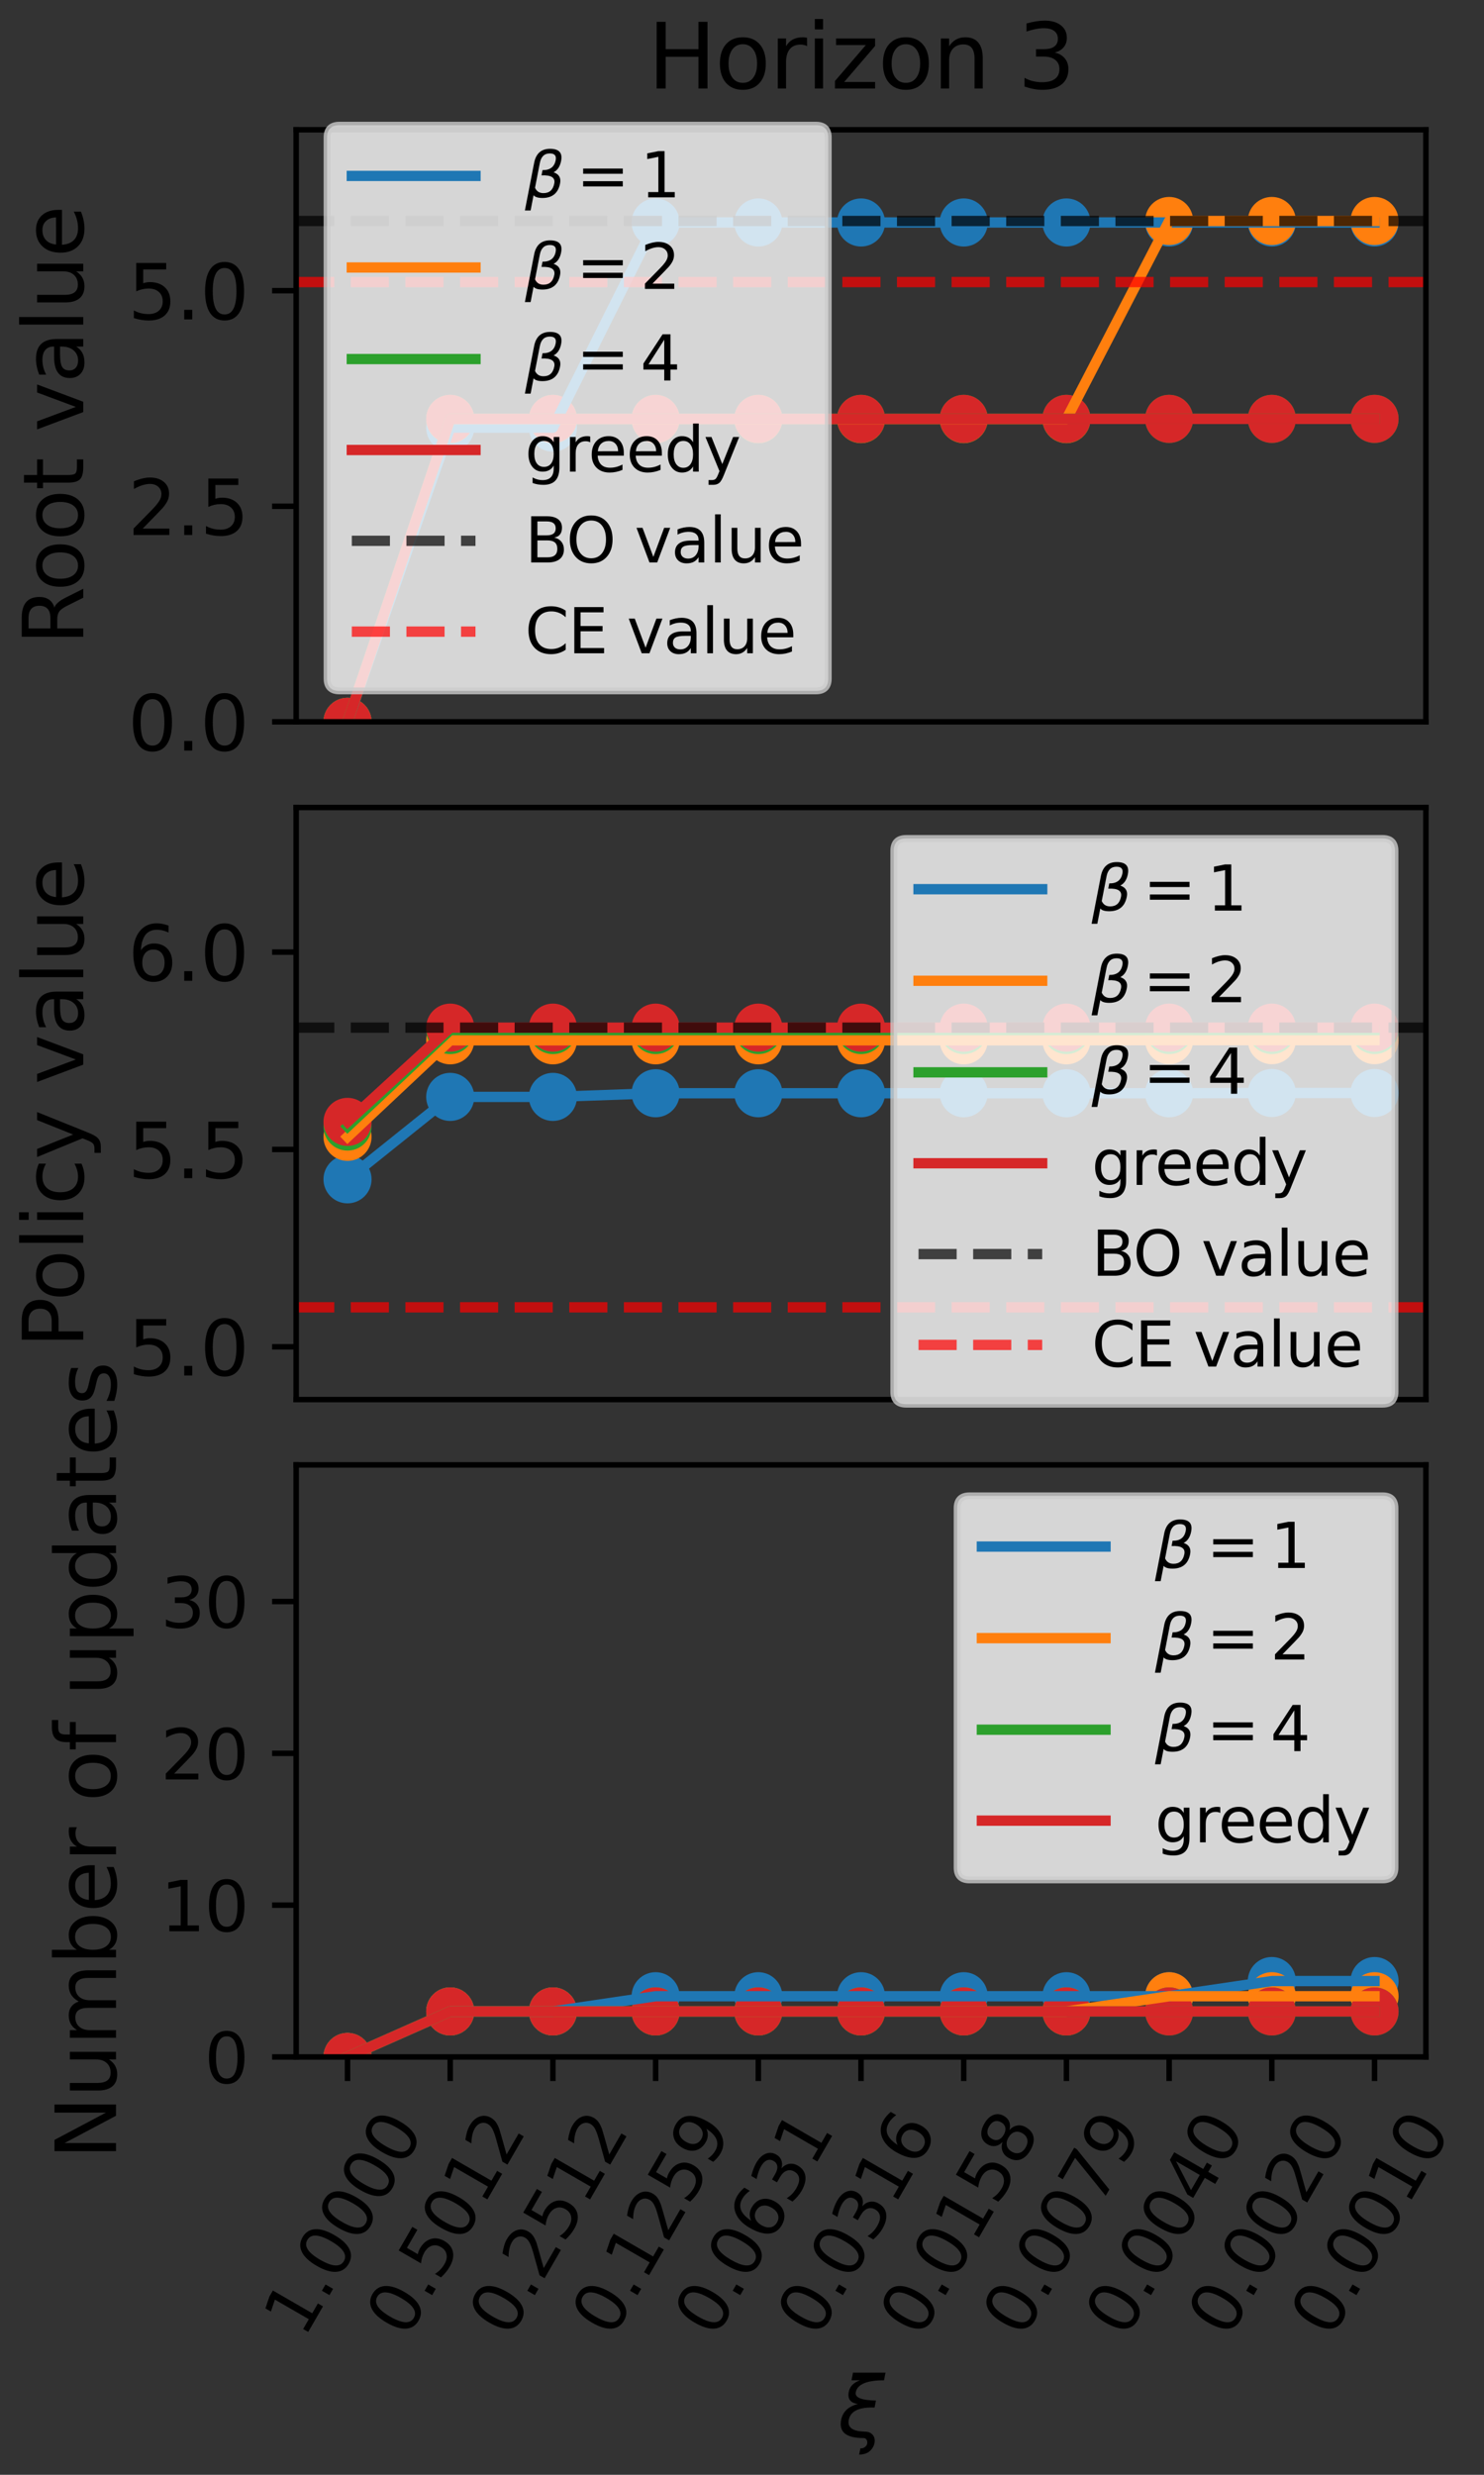 <?xml version="1.0" encoding="utf-8" standalone="no"?>
<!DOCTYPE svg PUBLIC "-//W3C//DTD SVG 1.1//EN"
  "http://www.w3.org/Graphics/SVG/1.1/DTD/svg11.dtd">
<svg xmlns:xlink="http://www.w3.org/1999/xlink" width="216pt" height="360pt" viewBox="0 0 216 360" xmlns="http://www.w3.org/2000/svg" version="1.1">
 <rect x="0" y="0" width="216" height="360" fill="#333333" stroke="none"/>
 <defs>
  <style type="text/css">*{stroke-linejoin: round; stroke-linecap: butt}</style>
 </defs>
 <g id="figure_1">
  <g id="patch_1">
   <path d="M 0 360 
L 216 360 
L 216 0 
L 0 0 
L 0 360 
z
" style="fill: none"/>
  </g>
  <g id="axes_1">
   <g id="patch_2">
    <path d="M 43.107 105.002 
L 207.541 105.002 
L 207.541 18.878 
L 43.107 18.878 
L 43.107 105.002 
z
" style="fill: none"/>
   </g>
   <g id="PathCollection_1">
    <defs>
     <path id="m189c3f112a" d="M 0 3 
C 0.796 3 1.559 2.684 2.121 2.121 
C 2.684 1.559 3 0.796 3 0 
C 3 -0.796 2.684 -1.559 2.121 -2.121 
C 1.559 -2.684 0.796 -3 0 -3 
C -0.796 -3 -1.559 -2.684 -2.121 -2.121 
C -2.684 -1.559 -3 -0.796 -3 0 
C -3 0.796 -2.684 1.559 -2.121 2.121 
C -1.559 2.684 -0.796 3 0 3 
z
" style="stroke: #1f77b4"/>
    </defs>
    <g clip-path="url(#p0093c686e7)">
     <use xlink:href="#m189c3f112a" x="50.582" y="105.002" style="fill: #1f77b4; stroke: #1f77b4"/>
     <use xlink:href="#m189c3f112a" x="65.53" y="62.207" style="fill: #1f77b4; stroke: #1f77b4"/>
     <use xlink:href="#m189c3f112a" x="80.479" y="62.207" style="fill: #1f77b4; stroke: #1f77b4"/>
     <use xlink:href="#m189c3f112a" x="95.427" y="32.363" style="fill: #1f77b4; stroke: #1f77b4"/>
     <use xlink:href="#m189c3f112a" x="110.376" y="32.363" style="fill: #1f77b4; stroke: #1f77b4"/>
     <use xlink:href="#m189c3f112a" x="125.324" y="32.363" style="fill: #1f77b4; stroke: #1f77b4"/>
     <use xlink:href="#m189c3f112a" x="140.273" y="32.363" style="fill: #1f77b4; stroke: #1f77b4"/>
     <use xlink:href="#m189c3f112a" x="155.222" y="32.363" style="fill: #1f77b4; stroke: #1f77b4"/>
     <use xlink:href="#m189c3f112a" x="170.17" y="32.363" style="fill: #1f77b4; stroke: #1f77b4"/>
     <use xlink:href="#m189c3f112a" x="185.119" y="32.363" style="fill: #1f77b4; stroke: #1f77b4"/>
     <use xlink:href="#m189c3f112a" x="200.067" y="32.363" style="fill: #1f77b4; stroke: #1f77b4"/>
    </g>
   </g>
   <g id="PathCollection_2">
    <defs>
     <path id="m76849076fe" d="M 0 3 
C 0.796 3 1.559 2.684 2.121 2.121 
C 2.684 1.559 3 0.796 3 0 
C 3 -0.796 2.684 -1.559 2.121 -2.121 
C 1.559 -2.684 0.796 -3 0 -3 
C -0.796 -3 -1.559 -2.684 -2.121 -2.121 
C -2.684 -1.559 -3 -0.796 -3 0 
C -3 0.796 -2.684 1.559 -2.121 2.121 
C -1.559 2.684 -0.796 3 0 3 
z
" style="stroke: #ff7f0e"/>
    </defs>
    <g clip-path="url(#p0093c686e7)">
     <use xlink:href="#m76849076fe" x="50.582" y="105.002" style="fill: #ff7f0e; stroke: #ff7f0e"/>
     <use xlink:href="#m76849076fe" x="65.53" y="60.971" style="fill: #ff7f0e; stroke: #ff7f0e"/>
     <use xlink:href="#m76849076fe" x="80.479" y="60.971" style="fill: #ff7f0e; stroke: #ff7f0e"/>
     <use xlink:href="#m76849076fe" x="95.427" y="60.971" style="fill: #ff7f0e; stroke: #ff7f0e"/>
     <use xlink:href="#m76849076fe" x="110.376" y="60.971" style="fill: #ff7f0e; stroke: #ff7f0e"/>
     <use xlink:href="#m76849076fe" x="125.324" y="60.971" style="fill: #ff7f0e; stroke: #ff7f0e"/>
     <use xlink:href="#m76849076fe" x="140.273" y="60.971" style="fill: #ff7f0e; stroke: #ff7f0e"/>
     <use xlink:href="#m76849076fe" x="155.222" y="60.971" style="fill: #ff7f0e; stroke: #ff7f0e"/>
     <use xlink:href="#m76849076fe" x="170.17" y="32.146" style="fill: #ff7f0e; stroke: #ff7f0e"/>
     <use xlink:href="#m76849076fe" x="185.119" y="32.146" style="fill: #ff7f0e; stroke: #ff7f0e"/>
     <use xlink:href="#m76849076fe" x="200.067" y="32.146" style="fill: #ff7f0e; stroke: #ff7f0e"/>
    </g>
   </g>
   <g id="PathCollection_3">
    <defs>
     <path id="mbe24f26af3" d="M 0 3 
C 0.796 3 1.559 2.684 2.121 2.121 
C 2.684 1.559 3 0.796 3 0 
C 3 -0.796 2.684 -1.559 2.121 -2.121 
C 1.559 -2.684 0.796 -3 0 -3 
C -0.796 -3 -1.559 -2.684 -2.121 -2.121 
C -2.684 -1.559 -3 -0.796 -3 0 
C -3 0.796 -2.684 1.559 -2.121 2.121 
C -1.559 2.684 -0.796 3 0 3 
z
" style="stroke: #2ca02c"/>
    </defs>
    <g clip-path="url(#p0093c686e7)">
     <use xlink:href="#mbe24f26af3" x="50.582" y="105.002" style="fill: #2ca02c; stroke: #2ca02c"/>
     <use xlink:href="#mbe24f26af3" x="65.53" y="60.932" style="fill: #2ca02c; stroke: #2ca02c"/>
     <use xlink:href="#mbe24f26af3" x="80.479" y="60.932" style="fill: #2ca02c; stroke: #2ca02c"/>
     <use xlink:href="#mbe24f26af3" x="95.427" y="60.932" style="fill: #2ca02c; stroke: #2ca02c"/>
     <use xlink:href="#mbe24f26af3" x="110.376" y="60.932" style="fill: #2ca02c; stroke: #2ca02c"/>
     <use xlink:href="#mbe24f26af3" x="125.324" y="60.932" style="fill: #2ca02c; stroke: #2ca02c"/>
     <use xlink:href="#mbe24f26af3" x="140.273" y="60.932" style="fill: #2ca02c; stroke: #2ca02c"/>
     <use xlink:href="#mbe24f26af3" x="155.222" y="60.932" style="fill: #2ca02c; stroke: #2ca02c"/>
     <use xlink:href="#mbe24f26af3" x="170.17" y="60.932" style="fill: #2ca02c; stroke: #2ca02c"/>
     <use xlink:href="#mbe24f26af3" x="185.119" y="60.932" style="fill: #2ca02c; stroke: #2ca02c"/>
     <use xlink:href="#mbe24f26af3" x="200.067" y="60.932" style="fill: #2ca02c; stroke: #2ca02c"/>
    </g>
   </g>
   <g id="PathCollection_4">
    <defs>
     <path id="mc87f7f7193" d="M 0 3 
C 0.796 3 1.559 2.684 2.121 2.121 
C 2.684 1.559 3 0.796 3 0 
C 3 -0.796 2.684 -1.559 2.121 -2.121 
C 1.559 -2.684 0.796 -3 0 -3 
C -0.796 -3 -1.559 -2.684 -2.121 -2.121 
C -2.684 -1.559 -3 -0.796 -3 0 
C -3 0.796 -2.684 1.559 -2.121 2.121 
C -1.559 2.684 -0.796 3 0 3 
z
" style="stroke: #d62728"/>
    </defs>
    <g clip-path="url(#p0093c686e7)">
     <use xlink:href="#mc87f7f7193" x="50.582" y="105.002" style="fill: #d62728; stroke: #d62728"/>
     <use xlink:href="#mc87f7f7193" x="65.53" y="60.932" style="fill: #d62728; stroke: #d62728"/>
     <use xlink:href="#mc87f7f7193" x="80.479" y="60.932" style="fill: #d62728; stroke: #d62728"/>
     <use xlink:href="#mc87f7f7193" x="95.427" y="60.932" style="fill: #d62728; stroke: #d62728"/>
     <use xlink:href="#mc87f7f7193" x="110.376" y="60.932" style="fill: #d62728; stroke: #d62728"/>
     <use xlink:href="#mc87f7f7193" x="125.324" y="60.932" style="fill: #d62728; stroke: #d62728"/>
     <use xlink:href="#mc87f7f7193" x="140.273" y="60.932" style="fill: #d62728; stroke: #d62728"/>
     <use xlink:href="#mc87f7f7193" x="155.222" y="60.932" style="fill: #d62728; stroke: #d62728"/>
     <use xlink:href="#mc87f7f7193" x="170.17" y="60.932" style="fill: #d62728; stroke: #d62728"/>
     <use xlink:href="#mc87f7f7193" x="185.119" y="60.932" style="fill: #d62728; stroke: #d62728"/>
     <use xlink:href="#mc87f7f7193" x="200.067" y="60.932" style="fill: #d62728; stroke: #d62728"/>
    </g>
   </g>
   <g id="matplotlib.axis_1"/>
   <g id="matplotlib.axis_2">
    <g id="ytick_1">
     <g id="line2d_1">
      <defs>
       <path id="m43b5a9eb04" d="M 0 0 
L -3.5 0 
" style="stroke: #000000; stroke-width: 0.8"/>
      </defs>
      <g>
       <use xlink:href="#m43b5a9eb04" x="43.107" y="105.002" style="stroke: #000000; stroke-width: 0.8"/>
      </g>
     </g>
     <g id="text_1">
      <!-- 0.0 -->
      <g transform="translate(18.614 109.181)scale(0.11 -0.11)">
       <defs>
        <path id="DejaVuSans-30" d="M 2034 4250 
Q 1547 4250 1301 3770 
Q 1056 3291 1056 2328 
Q 1056 1369 1301 889 
Q 1547 409 2034 409 
Q 2525 409 2770 889 
Q 3016 1369 3016 2328 
Q 3016 3291 2770 3770 
Q 2525 4250 2034 4250 
z
M 2034 4750 
Q 2819 4750 3233 4129 
Q 3647 3509 3647 2328 
Q 3647 1150 3233 529 
Q 2819 -91 2034 -91 
Q 1250 -91 836 529 
Q 422 1150 422 2328 
Q 422 3509 836 4129 
Q 1250 4750 2034 4750 
z
" transform="scale(0.016)"/>
        <path id="DejaVuSans-2e" d="M 684 794 
L 1344 794 
L 1344 0 
L 684 0 
L 684 794 
z
" transform="scale(0.016)"/>
       </defs>
       <use xlink:href="#DejaVuSans-30"/>
       <use xlink:href="#DejaVuSans-2e" x="63.623"/>
       <use xlink:href="#DejaVuSans-30" x="95.41"/>
      </g>
     </g>
    </g>
    <g id="ytick_2">
     <g id="line2d_2">
      <g>
       <use xlink:href="#m43b5a9eb04" x="43.107" y="73.644" style="stroke: #000000; stroke-width: 0.8"/>
      </g>
     </g>
     <g id="text_2">
      <!-- 2.5 -->
      <g transform="translate(18.614 77.823)scale(0.11 -0.11)">
       <defs>
        <path id="DejaVuSans-32" d="M 1228 531 
L 3431 531 
L 3431 0 
L 469 0 
L 469 531 
Q 828 903 1448 1529 
Q 2069 2156 2228 2338 
Q 2531 2678 2651 2914 
Q 2772 3150 2772 3378 
Q 2772 3750 2511 3984 
Q 2250 4219 1831 4219 
Q 1534 4219 1204 4116 
Q 875 4013 500 3803 
L 500 4441 
Q 881 4594 1212 4672 
Q 1544 4750 1819 4750 
Q 2544 4750 2975 4387 
Q 3406 4025 3406 3419 
Q 3406 3131 3298 2873 
Q 3191 2616 2906 2266 
Q 2828 2175 2409 1742 
Q 1991 1309 1228 531 
z
" transform="scale(0.016)"/>
        <path id="DejaVuSans-35" d="M 691 4666 
L 3169 4666 
L 3169 4134 
L 1269 4134 
L 1269 2991 
Q 1406 3038 1543 3061 
Q 1681 3084 1819 3084 
Q 2600 3084 3056 2656 
Q 3513 2228 3513 1497 
Q 3513 744 3044 326 
Q 2575 -91 1722 -91 
Q 1428 -91 1123 -41 
Q 819 9 494 109 
L 494 744 
Q 775 591 1075 516 
Q 1375 441 1709 441 
Q 2250 441 2565 725 
Q 2881 1009 2881 1497 
Q 2881 1984 2565 2268 
Q 2250 2553 1709 2553 
Q 1456 2553 1204 2497 
Q 953 2441 691 2322 
L 691 4666 
z
" transform="scale(0.016)"/>
       </defs>
       <use xlink:href="#DejaVuSans-32"/>
       <use xlink:href="#DejaVuSans-2e" x="63.623"/>
       <use xlink:href="#DejaVuSans-35" x="95.41"/>
      </g>
     </g>
    </g>
    <g id="ytick_3">
     <g id="line2d_3">
      <g>
       <use xlink:href="#m43b5a9eb04" x="43.107" y="42.286" style="stroke: #000000; stroke-width: 0.8"/>
      </g>
     </g>
     <g id="text_3">
      <!-- 5.0 -->
      <g transform="translate(18.614 46.465)scale(0.11 -0.11)">
       <use xlink:href="#DejaVuSans-35"/>
       <use xlink:href="#DejaVuSans-2e" x="63.623"/>
       <use xlink:href="#DejaVuSans-30" x="95.41"/>
      </g>
     </g>
    </g>
    <g id="text_4">
     <!-- Root value -->
     <g transform="translate(12.118 93.83)rotate(-90)scale(0.12 -0.12)">
      <defs>
       <path id="DejaVuSans-52" d="M 2841 2188 
Q 3044 2119 3236 1894 
Q 3428 1669 3622 1275 
L 4263 0 
L 3584 0 
L 2988 1197 
Q 2756 1666 2539 1819 
Q 2322 1972 1947 1972 
L 1259 1972 
L 1259 0 
L 628 0 
L 628 4666 
L 2053 4666 
Q 2853 4666 3247 4331 
Q 3641 3997 3641 3322 
Q 3641 2881 3436 2590 
Q 3231 2300 2841 2188 
z
M 1259 4147 
L 1259 2491 
L 2053 2491 
Q 2509 2491 2742 2702 
Q 2975 2913 2975 3322 
Q 2975 3731 2742 3939 
Q 2509 4147 2053 4147 
L 1259 4147 
z
" transform="scale(0.016)"/>
       <path id="DejaVuSans-6f" d="M 1959 3097 
Q 1497 3097 1228 2736 
Q 959 2375 959 1747 
Q 959 1119 1226 758 
Q 1494 397 1959 397 
Q 2419 397 2687 759 
Q 2956 1122 2956 1747 
Q 2956 2369 2687 2733 
Q 2419 3097 1959 3097 
z
M 1959 3584 
Q 2709 3584 3137 3096 
Q 3566 2609 3566 1747 
Q 3566 888 3137 398 
Q 2709 -91 1959 -91 
Q 1206 -91 779 398 
Q 353 888 353 1747 
Q 353 2609 779 3096 
Q 1206 3584 1959 3584 
z
" transform="scale(0.016)"/>
       <path id="DejaVuSans-74" d="M 1172 4494 
L 1172 3500 
L 2356 3500 
L 2356 3053 
L 1172 3053 
L 1172 1153 
Q 1172 725 1289 603 
Q 1406 481 1766 481 
L 2356 481 
L 2356 0 
L 1766 0 
Q 1100 0 847 248 
Q 594 497 594 1153 
L 594 3053 
L 172 3053 
L 172 3500 
L 594 3500 
L 594 4494 
L 1172 4494 
z
" transform="scale(0.016)"/>
       <path id="DejaVuSans-20" transform="scale(0.016)"/>
       <path id="DejaVuSans-76" d="M 191 3500 
L 800 3500 
L 1894 563 
L 2988 3500 
L 3597 3500 
L 2284 0 
L 1503 0 
L 191 3500 
z
" transform="scale(0.016)"/>
       <path id="DejaVuSans-61" d="M 2194 1759 
Q 1497 1759 1228 1600 
Q 959 1441 959 1056 
Q 959 750 1161 570 
Q 1363 391 1709 391 
Q 2188 391 2477 730 
Q 2766 1069 2766 1631 
L 2766 1759 
L 2194 1759 
z
M 3341 1997 
L 3341 0 
L 2766 0 
L 2766 531 
Q 2569 213 2275 61 
Q 1981 -91 1556 -91 
Q 1019 -91 701 211 
Q 384 513 384 1019 
Q 384 1609 779 1909 
Q 1175 2209 1959 2209 
L 2766 2209 
L 2766 2266 
Q 2766 2663 2505 2880 
Q 2244 3097 1772 3097 
Q 1472 3097 1187 3025 
Q 903 2953 641 2809 
L 641 3341 
Q 956 3463 1253 3523 
Q 1550 3584 1831 3584 
Q 2591 3584 2966 3190 
Q 3341 2797 3341 1997 
z
" transform="scale(0.016)"/>
       <path id="DejaVuSans-6c" d="M 603 4863 
L 1178 4863 
L 1178 0 
L 603 0 
L 603 4863 
z
" transform="scale(0.016)"/>
       <path id="DejaVuSans-75" d="M 544 1381 
L 544 3500 
L 1119 3500 
L 1119 1403 
Q 1119 906 1312 657 
Q 1506 409 1894 409 
Q 2359 409 2629 706 
Q 2900 1003 2900 1516 
L 2900 3500 
L 3475 3500 
L 3475 0 
L 2900 0 
L 2900 538 
Q 2691 219 2414 64 
Q 2138 -91 1772 -91 
Q 1169 -91 856 284 
Q 544 659 544 1381 
z
M 1991 3584 
L 1991 3584 
z
" transform="scale(0.016)"/>
       <path id="DejaVuSans-65" d="M 3597 1894 
L 3597 1613 
L 953 1613 
Q 991 1019 1311 708 
Q 1631 397 2203 397 
Q 2534 397 2845 478 
Q 3156 559 3463 722 
L 3463 178 
Q 3153 47 2828 -22 
Q 2503 -91 2169 -91 
Q 1331 -91 842 396 
Q 353 884 353 1716 
Q 353 2575 817 3079 
Q 1281 3584 2069 3584 
Q 2775 3584 3186 3129 
Q 3597 2675 3597 1894 
z
M 3022 2063 
Q 3016 2534 2758 2815 
Q 2500 3097 2075 3097 
Q 1594 3097 1305 2825 
Q 1016 2553 972 2059 
L 3022 2063 
z
" transform="scale(0.016)"/>
      </defs>
      <use xlink:href="#DejaVuSans-52"/>
      <use xlink:href="#DejaVuSans-6f" x="64.982"/>
      <use xlink:href="#DejaVuSans-6f" x="126.164"/>
      <use xlink:href="#DejaVuSans-74" x="187.346"/>
      <use xlink:href="#DejaVuSans-20" x="226.555"/>
      <use xlink:href="#DejaVuSans-76" x="258.342"/>
      <use xlink:href="#DejaVuSans-61" x="317.521"/>
      <use xlink:href="#DejaVuSans-6c" x="378.801"/>
      <use xlink:href="#DejaVuSans-75" x="406.584"/>
      <use xlink:href="#DejaVuSans-65" x="469.963"/>
     </g>
    </g>
   </g>
   <g id="line2d_4">
    <path d="M 50.582 105.002 
L 65.53 62.207 
L 80.479 62.207 
L 95.427 32.363 
L 110.376 32.363 
L 125.324 32.363 
L 140.273 32.363 
L 155.222 32.363 
L 170.17 32.363 
L 185.119 32.363 
L 200.067 32.363 
" clip-path="url(#p0093c686e7)" style="fill: none; stroke: #1f77b4; stroke-width: 1.5; stroke-linecap: square"/>
   </g>
   <g id="line2d_5">
    <path d="M 50.582 105.002 
L 65.53 60.971 
L 80.479 60.971 
L 95.427 60.971 
L 110.376 60.971 
L 125.324 60.971 
L 140.273 60.971 
L 155.222 60.971 
L 170.17 32.146 
L 185.119 32.146 
L 200.067 32.146 
" clip-path="url(#p0093c686e7)" style="fill: none; stroke: #ff7f0e; stroke-width: 1.5; stroke-linecap: square"/>
   </g>
   <g id="line2d_6">
    <path d="M 50.582 105.002 
L 65.53 60.932 
L 80.479 60.932 
L 95.427 60.932 
L 110.376 60.932 
L 125.324 60.932 
L 140.273 60.932 
L 155.222 60.932 
L 170.17 60.932 
L 185.119 60.932 
L 200.067 60.932 
" clip-path="url(#p0093c686e7)" style="fill: none; stroke: #2ca02c; stroke-width: 1.5; stroke-linecap: square"/>
   </g>
   <g id="line2d_7">
    <path d="M 50.582 105.002 
L 65.53 60.932 
L 80.479 60.932 
L 95.427 60.932 
L 110.376 60.932 
L 125.324 60.932 
L 140.273 60.932 
L 155.222 60.932 
L 170.17 60.932 
L 185.119 60.932 
L 200.067 60.932 
" clip-path="url(#p0093c686e7)" style="fill: none; stroke: #d62728; stroke-width: 1.5; stroke-linecap: square"/>
   </g>
   <g id="line2d_8">
    <path d="M 43.107 32.145 
L 207.541 32.145 
" clip-path="url(#p0093c686e7)" style="fill: none; stroke-dasharray: 5.55,2.4; stroke-dashoffset: 0; stroke: #000000; stroke-opacity: 0.7; stroke-width: 1.5"/>
   </g>
   <g id="line2d_9">
    <path d="M 43.107 41.032 
L 207.541 41.032 
" clip-path="url(#p0093c686e7)" style="fill: none; stroke-dasharray: 5.55,2.4; stroke-dashoffset: 0; stroke: #ff0000; stroke-opacity: 0.7; stroke-width: 1.5"/>
   </g>
   <g id="patch_3">
    <path d="M 43.107 105.002 
L 43.107 18.878 
" style="fill: none; stroke: #000000; stroke-width: 0.8; stroke-linejoin: miter; stroke-linecap: square"/>
   </g>
   <g id="patch_4">
    <path d="M 207.541 105.002 
L 207.541 18.878 
" style="fill: none; stroke: #000000; stroke-width: 0.8; stroke-linejoin: miter; stroke-linecap: square"/>
   </g>
   <g id="patch_5">
    <path d="M 43.107 105.002 
L 207.541 105.002 
" style="fill: none; stroke: #000000; stroke-width: 0.8; stroke-linejoin: miter; stroke-linecap: square"/>
   </g>
   <g id="patch_6">
    <path d="M 43.107 18.878 
L 207.541 18.878 
" style="fill: none; stroke: #000000; stroke-width: 0.8; stroke-linejoin: miter; stroke-linecap: square"/>
   </g>
   <g id="text_5">
    <!-- Horizon 3 -->
    <g transform="translate(94.272 12.878)scale(0.13 -0.13)">
     <defs>
      <path id="DejaVuSans-48" d="M 628 4666 
L 1259 4666 
L 1259 2753 
L 3553 2753 
L 3553 4666 
L 4184 4666 
L 4184 0 
L 3553 0 
L 3553 2222 
L 1259 2222 
L 1259 0 
L 628 0 
L 628 4666 
z
" transform="scale(0.016)"/>
      <path id="DejaVuSans-72" d="M 2631 2963 
Q 2534 3019 2420 3045 
Q 2306 3072 2169 3072 
Q 1681 3072 1420 2755 
Q 1159 2438 1159 1844 
L 1159 0 
L 581 0 
L 581 3500 
L 1159 3500 
L 1159 2956 
Q 1341 3275 1631 3429 
Q 1922 3584 2338 3584 
Q 2397 3584 2469 3576 
Q 2541 3569 2628 3553 
L 2631 2963 
z
" transform="scale(0.016)"/>
      <path id="DejaVuSans-69" d="M 603 3500 
L 1178 3500 
L 1178 0 
L 603 0 
L 603 3500 
z
M 603 4863 
L 1178 4863 
L 1178 4134 
L 603 4134 
L 603 4863 
z
" transform="scale(0.016)"/>
      <path id="DejaVuSans-7a" d="M 353 3500 
L 3084 3500 
L 3084 2975 
L 922 459 
L 3084 459 
L 3084 0 
L 275 0 
L 275 525 
L 2438 3041 
L 353 3041 
L 353 3500 
z
" transform="scale(0.016)"/>
      <path id="DejaVuSans-6e" d="M 3513 2113 
L 3513 0 
L 2938 0 
L 2938 2094 
Q 2938 2591 2744 2837 
Q 2550 3084 2163 3084 
Q 1697 3084 1428 2787 
Q 1159 2491 1159 1978 
L 1159 0 
L 581 0 
L 581 3500 
L 1159 3500 
L 1159 2956 
Q 1366 3272 1645 3428 
Q 1925 3584 2291 3584 
Q 2894 3584 3203 3211 
Q 3513 2838 3513 2113 
z
" transform="scale(0.016)"/>
      <path id="DejaVuSans-33" d="M 2597 2516 
Q 3050 2419 3304 2112 
Q 3559 1806 3559 1356 
Q 3559 666 3084 287 
Q 2609 -91 1734 -91 
Q 1441 -91 1130 -33 
Q 819 25 488 141 
L 488 750 
Q 750 597 1062 519 
Q 1375 441 1716 441 
Q 2309 441 2620 675 
Q 2931 909 2931 1356 
Q 2931 1769 2642 2001 
Q 2353 2234 1838 2234 
L 1294 2234 
L 1294 2753 
L 1863 2753 
Q 2328 2753 2575 2939 
Q 2822 3125 2822 3475 
Q 2822 3834 2567 4026 
Q 2313 4219 1838 4219 
Q 1578 4219 1281 4162 
Q 984 4106 628 3988 
L 628 4550 
Q 988 4650 1302 4700 
Q 1616 4750 1894 4750 
Q 2613 4750 3031 4423 
Q 3450 4097 3450 3541 
Q 3450 3153 3228 2886 
Q 3006 2619 2597 2516 
z
" transform="scale(0.016)"/>
     </defs>
     <use xlink:href="#DejaVuSans-48"/>
     <use xlink:href="#DejaVuSans-6f" x="75.195"/>
     <use xlink:href="#DejaVuSans-72" x="136.377"/>
     <use xlink:href="#DejaVuSans-69" x="177.49"/>
     <use xlink:href="#DejaVuSans-7a" x="205.273"/>
     <use xlink:href="#DejaVuSans-6f" x="257.764"/>
     <use xlink:href="#DejaVuSans-6e" x="318.945"/>
     <use xlink:href="#DejaVuSans-20" x="382.324"/>
     <use xlink:href="#DejaVuSans-33" x="414.111"/>
    </g>
   </g>
   <g id="legend_1">
    <g id="patch_7">
     <path d="M 49.407 100.502 
L 118.754 100.502 
Q 120.554 100.502 120.554 98.702 
L 120.554 20.011 
Q 120.554 18.211 118.754 18.211 
L 49.407 18.211 
Q 47.607 18.211 47.607 20.011 
L 47.607 98.702 
Q 47.607 100.502 49.407 100.502 
z
" style="fill: #ffffff; opacity: 0.8; stroke: #cccccc; stroke-linejoin: miter"/>
    </g>
    <g id="line2d_10">
     <path d="M 51.207 25.591 
L 60.207 25.591 
L 69.207 25.591 
" style="fill: none; stroke: #1f77b4; stroke-width: 1.5; stroke-linecap: square"/>
    </g>
    <g id="text_6">
     <!-- $\beta=$1 -->
     <g transform="translate(76.407 28.741)scale(0.09 -0.09)">
      <defs>
       <path id="DejaVuSans-Oblique-3b2" d="M 872 216 
L 572 -1331 
L -6 -1331 
L 928 3478 
Q 1206 4903 2538 4903 
Q 3888 4903 3659 3700 
Q 3503 2844 2894 2531 
Q 3713 2250 3553 1416 
Q 3272 -69 1759 -66 
Q 1097 -63 872 216 
z
M 1019 966 
Q 1259 422 1875 425 
Q 2775 425 2966 1406 
Q 3138 2288 1675 2219 
L 1778 2750 
Q 2909 2731 3106 3750 
Q 3241 4438 2509 4434 
Q 1691 4434 1503 3459 
L 1019 966 
z
" transform="scale(0.016)"/>
       <path id="DejaVuSans-3d" d="M 678 2906 
L 4684 2906 
L 4684 2381 
L 678 2381 
L 678 2906 
z
M 678 1631 
L 4684 1631 
L 4684 1100 
L 678 1100 
L 678 1631 
z
" transform="scale(0.016)"/>
       <path id="DejaVuSans-31" d="M 794 531 
L 1825 531 
L 1825 4091 
L 703 3866 
L 703 4441 
L 1819 4666 
L 2450 4666 
L 2450 531 
L 3481 531 
L 3481 0 
L 794 0 
L 794 531 
z
" transform="scale(0.016)"/>
      </defs>
      <use xlink:href="#DejaVuSans-Oblique-3b2" transform="translate(0 0.391)"/>
      <use xlink:href="#DejaVuSans-3d" transform="translate(83.301 0.391)"/>
      <use xlink:href="#DejaVuSans-31" transform="translate(186.572 0.391)"/>
     </g>
    </g>
    <g id="line2d_11">
     <path d="M 51.207 38.911 
L 60.207 38.911 
L 69.207 38.911 
" style="fill: none; stroke: #ff7f0e; stroke-width: 1.5; stroke-linecap: square"/>
    </g>
    <g id="text_7">
     <!-- $\beta=$2 -->
     <g transform="translate(76.407 42.061)scale(0.09 -0.09)">
      <use xlink:href="#DejaVuSans-Oblique-3b2" transform="translate(0 0.391)"/>
      <use xlink:href="#DejaVuSans-3d" transform="translate(83.301 0.391)"/>
      <use xlink:href="#DejaVuSans-32" transform="translate(186.572 0.391)"/>
     </g>
    </g>
    <g id="line2d_12">
     <path d="M 51.207 52.231 
L 60.207 52.231 
L 69.207 52.231 
" style="fill: none; stroke: #2ca02c; stroke-width: 1.5; stroke-linecap: square"/>
    </g>
    <g id="text_8">
     <!-- $\beta=$4 -->
     <g transform="translate(76.407 55.381)scale(0.09 -0.09)">
      <defs>
       <path id="DejaVuSans-34" d="M 2419 4116 
L 825 1625 
L 2419 1625 
L 2419 4116 
z
M 2253 4666 
L 3047 4666 
L 3047 1625 
L 3713 1625 
L 3713 1100 
L 3047 1100 
L 3047 0 
L 2419 0 
L 2419 1100 
L 313 1100 
L 313 1709 
L 2253 4666 
z
" transform="scale(0.016)"/>
      </defs>
      <use xlink:href="#DejaVuSans-Oblique-3b2" transform="translate(0 0.391)"/>
      <use xlink:href="#DejaVuSans-3d" transform="translate(83.301 0.391)"/>
      <use xlink:href="#DejaVuSans-34" transform="translate(186.572 0.391)"/>
     </g>
    </g>
    <g id="line2d_13">
     <path d="M 51.207 65.46 
L 60.207 65.46 
L 69.207 65.46 
" style="fill: none; stroke: #d62728; stroke-width: 1.5; stroke-linecap: square"/>
    </g>
    <g id="text_9">
     <!-- greedy -->
     <g transform="translate(76.407 68.61)scale(0.09 -0.09)">
      <defs>
       <path id="DejaVuSans-67" d="M 2906 1791 
Q 2906 2416 2648 2759 
Q 2391 3103 1925 3103 
Q 1463 3103 1205 2759 
Q 947 2416 947 1791 
Q 947 1169 1205 825 
Q 1463 481 1925 481 
Q 2391 481 2648 825 
Q 2906 1169 2906 1791 
z
M 3481 434 
Q 3481 -459 3084 -895 
Q 2688 -1331 1869 -1331 
Q 1566 -1331 1297 -1286 
Q 1028 -1241 775 -1147 
L 775 -588 
Q 1028 -725 1275 -790 
Q 1522 -856 1778 -856 
Q 2344 -856 2625 -561 
Q 2906 -266 2906 331 
L 2906 616 
Q 2728 306 2450 153 
Q 2172 0 1784 0 
Q 1141 0 747 490 
Q 353 981 353 1791 
Q 353 2603 747 3093 
Q 1141 3584 1784 3584 
Q 2172 3584 2450 3431 
Q 2728 3278 2906 2969 
L 2906 3500 
L 3481 3500 
L 3481 434 
z
" transform="scale(0.016)"/>
       <path id="DejaVuSans-64" d="M 2906 2969 
L 2906 4863 
L 3481 4863 
L 3481 0 
L 2906 0 
L 2906 525 
Q 2725 213 2448 61 
Q 2172 -91 1784 -91 
Q 1150 -91 751 415 
Q 353 922 353 1747 
Q 353 2572 751 3078 
Q 1150 3584 1784 3584 
Q 2172 3584 2448 3432 
Q 2725 3281 2906 2969 
z
M 947 1747 
Q 947 1113 1208 752 
Q 1469 391 1925 391 
Q 2381 391 2643 752 
Q 2906 1113 2906 1747 
Q 2906 2381 2643 2742 
Q 2381 3103 1925 3103 
Q 1469 3103 1208 2742 
Q 947 2381 947 1747 
z
" transform="scale(0.016)"/>
       <path id="DejaVuSans-79" d="M 2059 -325 
Q 1816 -950 1584 -1140 
Q 1353 -1331 966 -1331 
L 506 -1331 
L 506 -850 
L 844 -850 
Q 1081 -850 1212 -737 
Q 1344 -625 1503 -206 
L 1606 56 
L 191 3500 
L 800 3500 
L 1894 763 
L 2988 3500 
L 3597 3500 
L 2059 -325 
z
" transform="scale(0.016)"/>
      </defs>
      <use xlink:href="#DejaVuSans-67"/>
      <use xlink:href="#DejaVuSans-72" x="63.477"/>
      <use xlink:href="#DejaVuSans-65" x="102.34"/>
      <use xlink:href="#DejaVuSans-65" x="163.863"/>
      <use xlink:href="#DejaVuSans-64" x="225.387"/>
      <use xlink:href="#DejaVuSans-79" x="288.863"/>
     </g>
    </g>
    <g id="line2d_14">
     <path d="M 51.207 78.67 
L 60.207 78.67 
L 69.207 78.67 
" style="fill: none; stroke-dasharray: 5.55,2.4; stroke-dashoffset: 0; stroke: #000000; stroke-opacity: 0.7; stroke-width: 1.5"/>
    </g>
    <g id="text_10">
     <!-- BO value -->
     <g transform="translate(76.407 81.82)scale(0.09 -0.09)">
      <defs>
       <path id="DejaVuSans-42" d="M 1259 2228 
L 1259 519 
L 2272 519 
Q 2781 519 3026 730 
Q 3272 941 3272 1375 
Q 3272 1813 3026 2020 
Q 2781 2228 2272 2228 
L 1259 2228 
z
M 1259 4147 
L 1259 2741 
L 2194 2741 
Q 2656 2741 2882 2914 
Q 3109 3088 3109 3444 
Q 3109 3797 2882 3972 
Q 2656 4147 2194 4147 
L 1259 4147 
z
M 628 4666 
L 2241 4666 
Q 2963 4666 3353 4366 
Q 3744 4066 3744 3513 
Q 3744 3084 3544 2831 
Q 3344 2578 2956 2516 
Q 3422 2416 3680 2098 
Q 3938 1781 3938 1306 
Q 3938 681 3513 340 
Q 3088 0 2303 0 
L 628 0 
L 628 4666 
z
" transform="scale(0.016)"/>
       <path id="DejaVuSans-4f" d="M 2522 4238 
Q 1834 4238 1429 3725 
Q 1025 3213 1025 2328 
Q 1025 1447 1429 934 
Q 1834 422 2522 422 
Q 3209 422 3611 934 
Q 4013 1447 4013 2328 
Q 4013 3213 3611 3725 
Q 3209 4238 2522 4238 
z
M 2522 4750 
Q 3503 4750 4090 4092 
Q 4678 3434 4678 2328 
Q 4678 1225 4090 567 
Q 3503 -91 2522 -91 
Q 1538 -91 948 565 
Q 359 1222 359 2328 
Q 359 3434 948 4092 
Q 1538 4750 2522 4750 
z
" transform="scale(0.016)"/>
      </defs>
      <use xlink:href="#DejaVuSans-42"/>
      <use xlink:href="#DejaVuSans-4f" x="66.854"/>
      <use xlink:href="#DejaVuSans-20" x="145.564"/>
      <use xlink:href="#DejaVuSans-76" x="177.352"/>
      <use xlink:href="#DejaVuSans-61" x="236.531"/>
      <use xlink:href="#DejaVuSans-6c" x="297.811"/>
      <use xlink:href="#DejaVuSans-75" x="325.594"/>
      <use xlink:href="#DejaVuSans-65" x="388.973"/>
     </g>
    </g>
    <g id="line2d_15">
     <path d="M 51.207 91.88 
L 60.207 91.88 
L 69.207 91.88 
" style="fill: none; stroke-dasharray: 5.55,2.4; stroke-dashoffset: 0; stroke: #ff0000; stroke-opacity: 0.7; stroke-width: 1.5"/>
    </g>
    <g id="text_11">
     <!-- CE value -->
     <g transform="translate(76.407 95.03)scale(0.09 -0.09)">
      <defs>
       <path id="DejaVuSans-43" d="M 4122 4306 
L 4122 3641 
Q 3803 3938 3442 4084 
Q 3081 4231 2675 4231 
Q 1875 4231 1450 3742 
Q 1025 3253 1025 2328 
Q 1025 1406 1450 917 
Q 1875 428 2675 428 
Q 3081 428 3442 575 
Q 3803 722 4122 1019 
L 4122 359 
Q 3791 134 3420 21 
Q 3050 -91 2638 -91 
Q 1578 -91 968 557 
Q 359 1206 359 2328 
Q 359 3453 968 4101 
Q 1578 4750 2638 4750 
Q 3056 4750 3426 4639 
Q 3797 4528 4122 4306 
z
" transform="scale(0.016)"/>
       <path id="DejaVuSans-45" d="M 628 4666 
L 3578 4666 
L 3578 4134 
L 1259 4134 
L 1259 2753 
L 3481 2753 
L 3481 2222 
L 1259 2222 
L 1259 531 
L 3634 531 
L 3634 0 
L 628 0 
L 628 4666 
z
" transform="scale(0.016)"/>
      </defs>
      <use xlink:href="#DejaVuSans-43"/>
      <use xlink:href="#DejaVuSans-45" x="69.824"/>
      <use xlink:href="#DejaVuSans-20" x="133.008"/>
      <use xlink:href="#DejaVuSans-76" x="164.795"/>
      <use xlink:href="#DejaVuSans-61" x="223.975"/>
      <use xlink:href="#DejaVuSans-6c" x="285.254"/>
      <use xlink:href="#DejaVuSans-75" x="313.037"/>
      <use xlink:href="#DejaVuSans-65" x="376.416"/>
     </g>
    </g>
   </g>
  </g>
  <g id="axes_2">
   <g id="patch_8">
    <path d="M 43.107 203.593 
L 207.541 203.593 
L 207.541 117.469 
L 43.107 117.469 
L 43.107 203.593 
z
" style="fill: none"/>
   </g>
   <g id="PathCollection_5">
    <g clip-path="url(#p498cc1c4b5)">
     <use xlink:href="#m189c3f112a" x="50.582" y="171.549" style="fill: #1f77b4; stroke: #1f77b4"/>
     <use xlink:href="#m189c3f112a" x="65.53" y="159.562" style="fill: #1f77b4; stroke: #1f77b4"/>
     <use xlink:href="#m189c3f112a" x="80.479" y="159.562" style="fill: #1f77b4; stroke: #1f77b4"/>
     <use xlink:href="#m189c3f112a" x="95.427" y="159.03" style="fill: #1f77b4; stroke: #1f77b4"/>
     <use xlink:href="#m189c3f112a" x="110.376" y="159.03" style="fill: #1f77b4; stroke: #1f77b4"/>
     <use xlink:href="#m189c3f112a" x="125.324" y="159.03" style="fill: #1f77b4; stroke: #1f77b4"/>
     <use xlink:href="#m189c3f112a" x="140.273" y="159.03" style="fill: #1f77b4; stroke: #1f77b4"/>
     <use xlink:href="#m189c3f112a" x="155.222" y="159.03" style="fill: #1f77b4; stroke: #1f77b4"/>
     <use xlink:href="#m189c3f112a" x="170.17" y="159.03" style="fill: #1f77b4; stroke: #1f77b4"/>
     <use xlink:href="#m189c3f112a" x="185.119" y="158.992" style="fill: #1f77b4; stroke: #1f77b4"/>
     <use xlink:href="#m189c3f112a" x="200.067" y="158.992" style="fill: #1f77b4; stroke: #1f77b4"/>
    </g>
   </g>
   <g id="PathCollection_6">
    <g clip-path="url(#p498cc1c4b5)">
     <use xlink:href="#m76849076fe" x="50.582" y="165.371" style="fill: #ff7f0e; stroke: #ff7f0e"/>
     <use xlink:href="#m76849076fe" x="65.53" y="151.33" style="fill: #ff7f0e; stroke: #ff7f0e"/>
     <use xlink:href="#m76849076fe" x="80.479" y="151.33" style="fill: #ff7f0e; stroke: #ff7f0e"/>
     <use xlink:href="#m76849076fe" x="95.427" y="151.33" style="fill: #ff7f0e; stroke: #ff7f0e"/>
     <use xlink:href="#m76849076fe" x="110.376" y="151.33" style="fill: #ff7f0e; stroke: #ff7f0e"/>
     <use xlink:href="#m76849076fe" x="125.324" y="151.33" style="fill: #ff7f0e; stroke: #ff7f0e"/>
     <use xlink:href="#m76849076fe" x="140.273" y="151.33" style="fill: #ff7f0e; stroke: #ff7f0e"/>
     <use xlink:href="#m76849076fe" x="155.222" y="151.33" style="fill: #ff7f0e; stroke: #ff7f0e"/>
     <use xlink:href="#m76849076fe" x="170.17" y="151.309" style="fill: #ff7f0e; stroke: #ff7f0e"/>
     <use xlink:href="#m76849076fe" x="185.119" y="151.309" style="fill: #ff7f0e; stroke: #ff7f0e"/>
     <use xlink:href="#m76849076fe" x="200.067" y="151.309" style="fill: #ff7f0e; stroke: #ff7f0e"/>
    </g>
   </g>
   <g id="PathCollection_7">
    <g clip-path="url(#p498cc1c4b5)">
     <use xlink:href="#mbe24f26af3" x="50.582" y="163.873" style="fill: #2ca02c; stroke: #2ca02c"/>
     <use xlink:href="#mbe24f26af3" x="65.53" y="149.839" style="fill: #2ca02c; stroke: #2ca02c"/>
     <use xlink:href="#mbe24f26af3" x="80.479" y="149.839" style="fill: #2ca02c; stroke: #2ca02c"/>
     <use xlink:href="#mbe24f26af3" x="95.427" y="149.839" style="fill: #2ca02c; stroke: #2ca02c"/>
     <use xlink:href="#mbe24f26af3" x="110.376" y="149.839" style="fill: #2ca02c; stroke: #2ca02c"/>
     <use xlink:href="#mbe24f26af3" x="125.324" y="149.839" style="fill: #2ca02c; stroke: #2ca02c"/>
     <use xlink:href="#mbe24f26af3" x="140.273" y="149.839" style="fill: #2ca02c; stroke: #2ca02c"/>
     <use xlink:href="#mbe24f26af3" x="155.222" y="149.839" style="fill: #2ca02c; stroke: #2ca02c"/>
     <use xlink:href="#mbe24f26af3" x="170.17" y="149.839" style="fill: #2ca02c; stroke: #2ca02c"/>
     <use xlink:href="#mbe24f26af3" x="185.119" y="149.839" style="fill: #2ca02c; stroke: #2ca02c"/>
     <use xlink:href="#mbe24f26af3" x="200.067" y="149.839" style="fill: #2ca02c; stroke: #2ca02c"/>
    </g>
   </g>
   <g id="PathCollection_8">
    <g clip-path="url(#p498cc1c4b5)">
     <use xlink:href="#mc87f7f7193" x="50.582" y="163.198" style="fill: #d62728; stroke: #d62728"/>
     <use xlink:href="#mc87f7f7193" x="65.53" y="149.49" style="fill: #d62728; stroke: #d62728"/>
     <use xlink:href="#mc87f7f7193" x="80.479" y="149.49" style="fill: #d62728; stroke: #d62728"/>
     <use xlink:href="#mc87f7f7193" x="95.427" y="149.49" style="fill: #d62728; stroke: #d62728"/>
     <use xlink:href="#mc87f7f7193" x="110.376" y="149.49" style="fill: #d62728; stroke: #d62728"/>
     <use xlink:href="#mc87f7f7193" x="125.324" y="149.49" style="fill: #d62728; stroke: #d62728"/>
     <use xlink:href="#mc87f7f7193" x="140.273" y="149.49" style="fill: #d62728; stroke: #d62728"/>
     <use xlink:href="#mc87f7f7193" x="155.222" y="149.49" style="fill: #d62728; stroke: #d62728"/>
     <use xlink:href="#mc87f7f7193" x="170.17" y="149.49" style="fill: #d62728; stroke: #d62728"/>
     <use xlink:href="#mc87f7f7193" x="185.119" y="149.49" style="fill: #d62728; stroke: #d62728"/>
     <use xlink:href="#mc87f7f7193" x="200.067" y="149.49" style="fill: #d62728; stroke: #d62728"/>
    </g>
   </g>
   <g id="matplotlib.axis_3"/>
   <g id="matplotlib.axis_4">
    <g id="ytick_4">
     <g id="line2d_16">
      <g>
       <use xlink:href="#m43b5a9eb04" x="43.107" y="195.911" style="stroke: #000000; stroke-width: 0.8"/>
      </g>
     </g>
     <g id="text_12">
      <!-- 5.0 -->
      <g transform="translate(18.614 200.09)scale(0.11 -0.11)">
       <use xlink:href="#DejaVuSans-35"/>
       <use xlink:href="#DejaVuSans-2e" x="63.623"/>
       <use xlink:href="#DejaVuSans-30" x="95.41"/>
      </g>
     </g>
    </g>
    <g id="ytick_5">
     <g id="line2d_17">
      <g>
       <use xlink:href="#m43b5a9eb04" x="43.107" y="167.203" style="stroke: #000000; stroke-width: 0.8"/>
      </g>
     </g>
     <g id="text_13">
      <!-- 5.5 -->
      <g transform="translate(18.614 171.382)scale(0.11 -0.11)">
       <use xlink:href="#DejaVuSans-35"/>
       <use xlink:href="#DejaVuSans-2e" x="63.623"/>
       <use xlink:href="#DejaVuSans-35" x="95.41"/>
      </g>
     </g>
    </g>
    <g id="ytick_6">
     <g id="line2d_18">
      <g>
       <use xlink:href="#m43b5a9eb04" x="43.107" y="138.495" style="stroke: #000000; stroke-width: 0.8"/>
      </g>
     </g>
     <g id="text_14">
      <!-- 6.0 -->
      <g transform="translate(18.614 142.674)scale(0.11 -0.11)">
       <defs>
        <path id="DejaVuSans-36" d="M 2113 2584 
Q 1688 2584 1439 2293 
Q 1191 2003 1191 1497 
Q 1191 994 1439 701 
Q 1688 409 2113 409 
Q 2538 409 2786 701 
Q 3034 994 3034 1497 
Q 3034 2003 2786 2293 
Q 2538 2584 2113 2584 
z
M 3366 4563 
L 3366 3988 
Q 3128 4100 2886 4159 
Q 2644 4219 2406 4219 
Q 1781 4219 1451 3797 
Q 1122 3375 1075 2522 
Q 1259 2794 1537 2939 
Q 1816 3084 2150 3084 
Q 2853 3084 3261 2657 
Q 3669 2231 3669 1497 
Q 3669 778 3244 343 
Q 2819 -91 2113 -91 
Q 1303 -91 875 529 
Q 447 1150 447 2328 
Q 447 3434 972 4092 
Q 1497 4750 2381 4750 
Q 2619 4750 2861 4703 
Q 3103 4656 3366 4563 
z
" transform="scale(0.016)"/>
       </defs>
       <use xlink:href="#DejaVuSans-36"/>
       <use xlink:href="#DejaVuSans-2e" x="63.623"/>
       <use xlink:href="#DejaVuSans-30" x="95.41"/>
      </g>
     </g>
    </g>
    <g id="text_15">
     <!-- Policy value -->
     <g transform="translate(12.118 196.083)rotate(-90)scale(0.12 -0.12)">
      <defs>
       <path id="DejaVuSans-50" d="M 1259 4147 
L 1259 2394 
L 2053 2394 
Q 2494 2394 2734 2622 
Q 2975 2850 2975 3272 
Q 2975 3691 2734 3919 
Q 2494 4147 2053 4147 
L 1259 4147 
z
M 628 4666 
L 2053 4666 
Q 2838 4666 3239 4311 
Q 3641 3956 3641 3272 
Q 3641 2581 3239 2228 
Q 2838 1875 2053 1875 
L 1259 1875 
L 1259 0 
L 628 0 
L 628 4666 
z
" transform="scale(0.016)"/>
       <path id="DejaVuSans-63" d="M 3122 3366 
L 3122 2828 
Q 2878 2963 2633 3030 
Q 2388 3097 2138 3097 
Q 1578 3097 1268 2742 
Q 959 2388 959 1747 
Q 959 1106 1268 751 
Q 1578 397 2138 397 
Q 2388 397 2633 464 
Q 2878 531 3122 666 
L 3122 134 
Q 2881 22 2623 -34 
Q 2366 -91 2075 -91 
Q 1284 -91 818 406 
Q 353 903 353 1747 
Q 353 2603 823 3093 
Q 1294 3584 2113 3584 
Q 2378 3584 2631 3529 
Q 2884 3475 3122 3366 
z
" transform="scale(0.016)"/>
      </defs>
      <use xlink:href="#DejaVuSans-50"/>
      <use xlink:href="#DejaVuSans-6f" x="56.678"/>
      <use xlink:href="#DejaVuSans-6c" x="117.859"/>
      <use xlink:href="#DejaVuSans-69" x="145.643"/>
      <use xlink:href="#DejaVuSans-63" x="173.426"/>
      <use xlink:href="#DejaVuSans-79" x="228.406"/>
      <use xlink:href="#DejaVuSans-20" x="287.586"/>
      <use xlink:href="#DejaVuSans-76" x="319.373"/>
      <use xlink:href="#DejaVuSans-61" x="378.553"/>
      <use xlink:href="#DejaVuSans-6c" x="439.832"/>
      <use xlink:href="#DejaVuSans-75" x="467.615"/>
      <use xlink:href="#DejaVuSans-65" x="530.994"/>
     </g>
    </g>
   </g>
   <g id="line2d_19">
    <path d="M 50.582 171.549 
L 65.53 159.562 
L 80.479 159.562 
L 95.427 159.03 
L 110.376 159.03 
L 125.324 159.03 
L 140.273 159.03 
L 155.222 159.03 
L 170.17 159.03 
L 185.119 158.992 
L 200.067 158.992 
" clip-path="url(#p498cc1c4b5)" style="fill: none; stroke: #1f77b4; stroke-width: 1.5; stroke-linecap: square"/>
   </g>
   <g id="line2d_20">
    <path d="M 50.582 165.371 
L 65.53 151.33 
L 80.479 151.33 
L 95.427 151.33 
L 110.376 151.33 
L 125.324 151.33 
L 140.273 151.33 
L 155.222 151.33 
L 170.17 151.309 
L 185.119 151.309 
L 200.067 151.309 
" clip-path="url(#p498cc1c4b5)" style="fill: none; stroke: #ff7f0e; stroke-width: 1.5; stroke-linecap: square"/>
   </g>
   <g id="line2d_21">
    <path d="M 50.582 163.873 
L 65.53 149.839 
L 80.479 149.839 
L 95.427 149.839 
L 110.376 149.839 
L 125.324 149.839 
L 140.273 149.839 
L 155.222 149.839 
L 170.17 149.839 
L 185.119 149.839 
L 200.067 149.839 
" clip-path="url(#p498cc1c4b5)" style="fill: none; stroke: #2ca02c; stroke-width: 1.5; stroke-linecap: square"/>
   </g>
   <g id="line2d_22">
    <path d="M 50.582 163.198 
L 65.53 149.49 
L 80.479 149.49 
L 95.427 149.49 
L 110.376 149.49 
L 125.324 149.49 
L 140.273 149.49 
L 155.222 149.49 
L 170.17 149.49 
L 185.119 149.49 
L 200.067 149.49 
" clip-path="url(#p498cc1c4b5)" style="fill: none; stroke: #d62728; stroke-width: 1.5; stroke-linecap: square"/>
   </g>
   <g id="line2d_23">
    <path d="M 43.107 149.49 
L 207.541 149.49 
" clip-path="url(#p498cc1c4b5)" style="fill: none; stroke-dasharray: 5.55,2.4; stroke-dashoffset: 0; stroke: #000000; stroke-opacity: 0.7; stroke-width: 1.5"/>
   </g>
   <g id="line2d_24">
    <path d="M 43.107 190.17 
L 207.541 190.17 
" clip-path="url(#p498cc1c4b5)" style="fill: none; stroke-dasharray: 5.55,2.4; stroke-dashoffset: 0; stroke: #ff0000; stroke-opacity: 0.7; stroke-width: 1.5"/>
   </g>
   <g id="patch_9">
    <path d="M 43.107 203.593 
L 43.107 117.469 
" style="fill: none; stroke: #000000; stroke-width: 0.8; stroke-linejoin: miter; stroke-linecap: square"/>
   </g>
   <g id="patch_10">
    <path d="M 207.541 203.593 
L 207.541 117.469 
" style="fill: none; stroke: #000000; stroke-width: 0.8; stroke-linejoin: miter; stroke-linecap: square"/>
   </g>
   <g id="patch_11">
    <path d="M 43.107 203.593 
L 207.541 203.593 
" style="fill: none; stroke: #000000; stroke-width: 0.8; stroke-linejoin: miter; stroke-linecap: square"/>
   </g>
   <g id="patch_12">
    <path d="M 43.107 117.469 
L 207.541 117.469 
" style="fill: none; stroke: #000000; stroke-width: 0.8; stroke-linejoin: miter; stroke-linecap: square"/>
   </g>
   <g id="legend_2">
    <g id="patch_13">
     <path d="M 131.895 204.26 
L 201.241 204.26 
Q 203.041 204.26 203.041 202.46 
L 203.041 123.769 
Q 203.041 121.969 201.241 121.969 
L 131.895 121.969 
Q 130.095 121.969 130.095 123.769 
L 130.095 202.46 
Q 130.095 204.26 131.895 204.26 
z
" style="fill: #ffffff; opacity: 0.8; stroke: #cccccc; stroke-linejoin: miter"/>
    </g>
    <g id="line2d_25">
     <path d="M 133.695 129.349 
L 142.695 129.349 
L 151.695 129.349 
" style="fill: none; stroke: #1f77b4; stroke-width: 1.5; stroke-linecap: square"/>
    </g>
    <g id="text_16">
     <!-- $\beta=$1 -->
     <g transform="translate(158.895 132.499)scale(0.09 -0.09)">
      <use xlink:href="#DejaVuSans-Oblique-3b2" transform="translate(0 0.391)"/>
      <use xlink:href="#DejaVuSans-3d" transform="translate(83.301 0.391)"/>
      <use xlink:href="#DejaVuSans-31" transform="translate(186.572 0.391)"/>
     </g>
    </g>
    <g id="line2d_26">
     <path d="M 133.695 142.669 
L 142.695 142.669 
L 151.695 142.669 
" style="fill: none; stroke: #ff7f0e; stroke-width: 1.5; stroke-linecap: square"/>
    </g>
    <g id="text_17">
     <!-- $\beta=$2 -->
     <g transform="translate(158.895 145.819)scale(0.09 -0.09)">
      <use xlink:href="#DejaVuSans-Oblique-3b2" transform="translate(0 0.391)"/>
      <use xlink:href="#DejaVuSans-3d" transform="translate(83.301 0.391)"/>
      <use xlink:href="#DejaVuSans-32" transform="translate(186.572 0.391)"/>
     </g>
    </g>
    <g id="line2d_27">
     <path d="M 133.695 155.989 
L 142.695 155.989 
L 151.695 155.989 
" style="fill: none; stroke: #2ca02c; stroke-width: 1.5; stroke-linecap: square"/>
    </g>
    <g id="text_18">
     <!-- $\beta=$4 -->
     <g transform="translate(158.895 159.139)scale(0.09 -0.09)">
      <use xlink:href="#DejaVuSans-Oblique-3b2" transform="translate(0 0.391)"/>
      <use xlink:href="#DejaVuSans-3d" transform="translate(83.301 0.391)"/>
      <use xlink:href="#DejaVuSans-34" transform="translate(186.572 0.391)"/>
     </g>
    </g>
    <g id="line2d_28">
     <path d="M 133.695 169.218 
L 142.695 169.218 
L 151.695 169.218 
" style="fill: none; stroke: #d62728; stroke-width: 1.5; stroke-linecap: square"/>
    </g>
    <g id="text_19">
     <!-- greedy -->
     <g transform="translate(158.895 172.368)scale(0.09 -0.09)">
      <use xlink:href="#DejaVuSans-67"/>
      <use xlink:href="#DejaVuSans-72" x="63.477"/>
      <use xlink:href="#DejaVuSans-65" x="102.34"/>
      <use xlink:href="#DejaVuSans-65" x="163.863"/>
      <use xlink:href="#DejaVuSans-64" x="225.387"/>
      <use xlink:href="#DejaVuSans-79" x="288.863"/>
     </g>
    </g>
    <g id="line2d_29">
     <path d="M 133.695 182.428 
L 142.695 182.428 
L 151.695 182.428 
" style="fill: none; stroke-dasharray: 5.55,2.4; stroke-dashoffset: 0; stroke: #000000; stroke-opacity: 0.7; stroke-width: 1.5"/>
    </g>
    <g id="text_20">
     <!-- BO value -->
     <g transform="translate(158.895 185.578)scale(0.09 -0.09)">
      <use xlink:href="#DejaVuSans-42"/>
      <use xlink:href="#DejaVuSans-4f" x="66.854"/>
      <use xlink:href="#DejaVuSans-20" x="145.564"/>
      <use xlink:href="#DejaVuSans-76" x="177.352"/>
      <use xlink:href="#DejaVuSans-61" x="236.531"/>
      <use xlink:href="#DejaVuSans-6c" x="297.811"/>
      <use xlink:href="#DejaVuSans-75" x="325.594"/>
      <use xlink:href="#DejaVuSans-65" x="388.973"/>
     </g>
    </g>
    <g id="line2d_30">
     <path d="M 133.695 195.639 
L 142.695 195.639 
L 151.695 195.639 
" style="fill: none; stroke-dasharray: 5.55,2.4; stroke-dashoffset: 0; stroke: #ff0000; stroke-opacity: 0.7; stroke-width: 1.5"/>
    </g>
    <g id="text_21">
     <!-- CE value -->
     <g transform="translate(158.895 198.789)scale(0.09 -0.09)">
      <use xlink:href="#DejaVuSans-43"/>
      <use xlink:href="#DejaVuSans-45" x="69.824"/>
      <use xlink:href="#DejaVuSans-20" x="133.008"/>
      <use xlink:href="#DejaVuSans-76" x="164.795"/>
      <use xlink:href="#DejaVuSans-61" x="223.975"/>
      <use xlink:href="#DejaVuSans-6c" x="285.254"/>
      <use xlink:href="#DejaVuSans-75" x="313.037"/>
      <use xlink:href="#DejaVuSans-65" x="376.416"/>
     </g>
    </g>
   </g>
  </g>
  <g id="axes_3">
   <g id="patch_14">
    <path d="M 43.107 299.218 
L 207.541 299.218 
L 207.541 213.094 
L 43.107 213.094 
L 43.107 299.218 
z
" style="fill: none"/>
   </g>
   <g id="PathCollection_9">
    <g clip-path="url(#p6a2bd9618b)">
     <use xlink:href="#m189c3f112a" x="50.582" y="299.218" style="fill: #1f77b4; stroke: #1f77b4"/>
     <use xlink:href="#m189c3f112a" x="65.53" y="292.593" style="fill: #1f77b4; stroke: #1f77b4"/>
     <use xlink:href="#m189c3f112a" x="80.479" y="292.593" style="fill: #1f77b4; stroke: #1f77b4"/>
     <use xlink:href="#m189c3f112a" x="95.427" y="290.385" style="fill: #1f77b4; stroke: #1f77b4"/>
     <use xlink:href="#m189c3f112a" x="110.376" y="290.385" style="fill: #1f77b4; stroke: #1f77b4"/>
     <use xlink:href="#m189c3f112a" x="125.324" y="290.385" style="fill: #1f77b4; stroke: #1f77b4"/>
     <use xlink:href="#m189c3f112a" x="140.273" y="290.385" style="fill: #1f77b4; stroke: #1f77b4"/>
     <use xlink:href="#m189c3f112a" x="155.222" y="290.385" style="fill: #1f77b4; stroke: #1f77b4"/>
     <use xlink:href="#m189c3f112a" x="170.17" y="290.385" style="fill: #1f77b4; stroke: #1f77b4"/>
     <use xlink:href="#m189c3f112a" x="185.119" y="288.176" style="fill: #1f77b4; stroke: #1f77b4"/>
     <use xlink:href="#m189c3f112a" x="200.067" y="288.176" style="fill: #1f77b4; stroke: #1f77b4"/>
    </g>
   </g>
   <g id="PathCollection_10">
    <g clip-path="url(#p6a2bd9618b)">
     <use xlink:href="#m76849076fe" x="50.582" y="299.218" style="fill: #ff7f0e; stroke: #ff7f0e"/>
     <use xlink:href="#m76849076fe" x="65.53" y="292.593" style="fill: #ff7f0e; stroke: #ff7f0e"/>
     <use xlink:href="#m76849076fe" x="80.479" y="292.593" style="fill: #ff7f0e; stroke: #ff7f0e"/>
     <use xlink:href="#m76849076fe" x="95.427" y="292.593" style="fill: #ff7f0e; stroke: #ff7f0e"/>
     <use xlink:href="#m76849076fe" x="110.376" y="292.593" style="fill: #ff7f0e; stroke: #ff7f0e"/>
     <use xlink:href="#m76849076fe" x="125.324" y="292.593" style="fill: #ff7f0e; stroke: #ff7f0e"/>
     <use xlink:href="#m76849076fe" x="140.273" y="292.593" style="fill: #ff7f0e; stroke: #ff7f0e"/>
     <use xlink:href="#m76849076fe" x="155.222" y="292.593" style="fill: #ff7f0e; stroke: #ff7f0e"/>
     <use xlink:href="#m76849076fe" x="170.17" y="290.385" style="fill: #ff7f0e; stroke: #ff7f0e"/>
     <use xlink:href="#m76849076fe" x="185.119" y="290.385" style="fill: #ff7f0e; stroke: #ff7f0e"/>
     <use xlink:href="#m76849076fe" x="200.067" y="290.385" style="fill: #ff7f0e; stroke: #ff7f0e"/>
    </g>
   </g>
   <g id="PathCollection_11">
    <g clip-path="url(#p6a2bd9618b)">
     <use xlink:href="#mbe24f26af3" x="50.582" y="299.218" style="fill: #2ca02c; stroke: #2ca02c"/>
     <use xlink:href="#mbe24f26af3" x="65.53" y="292.593" style="fill: #2ca02c; stroke: #2ca02c"/>
     <use xlink:href="#mbe24f26af3" x="80.479" y="292.593" style="fill: #2ca02c; stroke: #2ca02c"/>
     <use xlink:href="#mbe24f26af3" x="95.427" y="292.593" style="fill: #2ca02c; stroke: #2ca02c"/>
     <use xlink:href="#mbe24f26af3" x="110.376" y="292.593" style="fill: #2ca02c; stroke: #2ca02c"/>
     <use xlink:href="#mbe24f26af3" x="125.324" y="292.593" style="fill: #2ca02c; stroke: #2ca02c"/>
     <use xlink:href="#mbe24f26af3" x="140.273" y="292.593" style="fill: #2ca02c; stroke: #2ca02c"/>
     <use xlink:href="#mbe24f26af3" x="155.222" y="292.593" style="fill: #2ca02c; stroke: #2ca02c"/>
     <use xlink:href="#mbe24f26af3" x="170.17" y="292.593" style="fill: #2ca02c; stroke: #2ca02c"/>
     <use xlink:href="#mbe24f26af3" x="185.119" y="292.593" style="fill: #2ca02c; stroke: #2ca02c"/>
     <use xlink:href="#mbe24f26af3" x="200.067" y="292.593" style="fill: #2ca02c; stroke: #2ca02c"/>
    </g>
   </g>
   <g id="PathCollection_12">
    <g clip-path="url(#p6a2bd9618b)">
     <use xlink:href="#mc87f7f7193" x="50.582" y="299.218" style="fill: #d62728; stroke: #d62728"/>
     <use xlink:href="#mc87f7f7193" x="65.53" y="292.593" style="fill: #d62728; stroke: #d62728"/>
     <use xlink:href="#mc87f7f7193" x="80.479" y="292.593" style="fill: #d62728; stroke: #d62728"/>
     <use xlink:href="#mc87f7f7193" x="95.427" y="292.593" style="fill: #d62728; stroke: #d62728"/>
     <use xlink:href="#mc87f7f7193" x="110.376" y="292.593" style="fill: #d62728; stroke: #d62728"/>
     <use xlink:href="#mc87f7f7193" x="125.324" y="292.593" style="fill: #d62728; stroke: #d62728"/>
     <use xlink:href="#mc87f7f7193" x="140.273" y="292.593" style="fill: #d62728; stroke: #d62728"/>
     <use xlink:href="#mc87f7f7193" x="155.222" y="292.593" style="fill: #d62728; stroke: #d62728"/>
     <use xlink:href="#mc87f7f7193" x="170.17" y="292.593" style="fill: #d62728; stroke: #d62728"/>
     <use xlink:href="#mc87f7f7193" x="185.119" y="292.593" style="fill: #d62728; stroke: #d62728"/>
     <use xlink:href="#mc87f7f7193" x="200.067" y="292.593" style="fill: #d62728; stroke: #d62728"/>
    </g>
   </g>
   <g id="matplotlib.axis_5">
    <g id="xtick_1">
     <g id="line2d_31">
      <defs>
       <path id="m1fa2986bcc" d="M 0 0 
L 0 3.5 
" style="stroke: #000000; stroke-width: 0.8"/>
      </defs>
      <g>
       <use xlink:href="#m1fa2986bcc" x="50.582" y="299.218" style="stroke: #000000; stroke-width: 0.8"/>
      </g>
     </g>
     <g id="text_22">
      <!-- 1.0000 -->
      <g transform="translate(44.224 340.32)rotate(-60)scale(0.1 -0.1)">
       <use xlink:href="#DejaVuSans-31"/>
       <use xlink:href="#DejaVuSans-2e" x="63.623"/>
       <use xlink:href="#DejaVuSans-30" x="95.41"/>
       <use xlink:href="#DejaVuSans-30" x="159.033"/>
       <use xlink:href="#DejaVuSans-30" x="222.656"/>
       <use xlink:href="#DejaVuSans-30" x="286.279"/>
      </g>
     </g>
    </g>
    <g id="xtick_2">
     <g id="line2d_32">
      <g>
       <use xlink:href="#m1fa2986bcc" x="65.53" y="299.218" style="stroke: #000000; stroke-width: 0.8"/>
      </g>
     </g>
     <g id="text_23">
      <!-- 0.5012 -->
      <g transform="translate(59.172 340.32)rotate(-60)scale(0.1 -0.1)">
       <use xlink:href="#DejaVuSans-30"/>
       <use xlink:href="#DejaVuSans-2e" x="63.623"/>
       <use xlink:href="#DejaVuSans-35" x="95.41"/>
       <use xlink:href="#DejaVuSans-30" x="159.033"/>
       <use xlink:href="#DejaVuSans-31" x="222.656"/>
       <use xlink:href="#DejaVuSans-32" x="286.279"/>
      </g>
     </g>
    </g>
    <g id="xtick_3">
     <g id="line2d_33">
      <g>
       <use xlink:href="#m1fa2986bcc" x="80.479" y="299.218" style="stroke: #000000; stroke-width: 0.8"/>
      </g>
     </g>
     <g id="text_24">
      <!-- 0.2512 -->
      <g transform="translate(74.121 340.32)rotate(-60)scale(0.1 -0.1)">
       <use xlink:href="#DejaVuSans-30"/>
       <use xlink:href="#DejaVuSans-2e" x="63.623"/>
       <use xlink:href="#DejaVuSans-32" x="95.41"/>
       <use xlink:href="#DejaVuSans-35" x="159.033"/>
       <use xlink:href="#DejaVuSans-31" x="222.656"/>
       <use xlink:href="#DejaVuSans-32" x="286.279"/>
      </g>
     </g>
    </g>
    <g id="xtick_4">
     <g id="line2d_34">
      <g>
       <use xlink:href="#m1fa2986bcc" x="95.427" y="299.218" style="stroke: #000000; stroke-width: 0.8"/>
      </g>
     </g>
     <g id="text_25">
      <!-- 0.1259 -->
      <g transform="translate(89.069 340.32)rotate(-60)scale(0.1 -0.1)">
       <defs>
        <path id="DejaVuSans-39" d="M 703 97 
L 703 672 
Q 941 559 1184 500 
Q 1428 441 1663 441 
Q 2288 441 2617 861 
Q 2947 1281 2994 2138 
Q 2813 1869 2534 1725 
Q 2256 1581 1919 1581 
Q 1219 1581 811 2004 
Q 403 2428 403 3163 
Q 403 3881 828 4315 
Q 1253 4750 1959 4750 
Q 2769 4750 3195 4129 
Q 3622 3509 3622 2328 
Q 3622 1225 3098 567 
Q 2575 -91 1691 -91 
Q 1453 -91 1209 -44 
Q 966 3 703 97 
z
M 1959 2075 
Q 2384 2075 2632 2365 
Q 2881 2656 2881 3163 
Q 2881 3666 2632 3958 
Q 2384 4250 1959 4250 
Q 1534 4250 1286 3958 
Q 1038 3666 1038 3163 
Q 1038 2656 1286 2365 
Q 1534 2075 1959 2075 
z
" transform="scale(0.016)"/>
       </defs>
       <use xlink:href="#DejaVuSans-30"/>
       <use xlink:href="#DejaVuSans-2e" x="63.623"/>
       <use xlink:href="#DejaVuSans-31" x="95.41"/>
       <use xlink:href="#DejaVuSans-32" x="159.033"/>
       <use xlink:href="#DejaVuSans-35" x="222.656"/>
       <use xlink:href="#DejaVuSans-39" x="286.279"/>
      </g>
     </g>
    </g>
    <g id="xtick_5">
     <g id="line2d_35">
      <g>
       <use xlink:href="#m1fa2986bcc" x="110.376" y="299.218" style="stroke: #000000; stroke-width: 0.8"/>
      </g>
     </g>
     <g id="text_26">
      <!-- 0.0631 -->
      <g transform="translate(104.018 340.32)rotate(-60)scale(0.1 -0.1)">
       <use xlink:href="#DejaVuSans-30"/>
       <use xlink:href="#DejaVuSans-2e" x="63.623"/>
       <use xlink:href="#DejaVuSans-30" x="95.41"/>
       <use xlink:href="#DejaVuSans-36" x="159.033"/>
       <use xlink:href="#DejaVuSans-33" x="222.656"/>
       <use xlink:href="#DejaVuSans-31" x="286.279"/>
      </g>
     </g>
    </g>
    <g id="xtick_6">
     <g id="line2d_36">
      <g>
       <use xlink:href="#m1fa2986bcc" x="125.324" y="299.218" style="stroke: #000000; stroke-width: 0.8"/>
      </g>
     </g>
     <g id="text_27">
      <!-- 0.0316 -->
      <g transform="translate(118.966 340.32)rotate(-60)scale(0.1 -0.1)">
       <use xlink:href="#DejaVuSans-30"/>
       <use xlink:href="#DejaVuSans-2e" x="63.623"/>
       <use xlink:href="#DejaVuSans-30" x="95.41"/>
       <use xlink:href="#DejaVuSans-33" x="159.033"/>
       <use xlink:href="#DejaVuSans-31" x="222.656"/>
       <use xlink:href="#DejaVuSans-36" x="286.279"/>
      </g>
     </g>
    </g>
    <g id="xtick_7">
     <g id="line2d_37">
      <g>
       <use xlink:href="#m1fa2986bcc" x="140.273" y="299.218" style="stroke: #000000; stroke-width: 0.8"/>
      </g>
     </g>
     <g id="text_28">
      <!-- 0.0158 -->
      <g transform="translate(133.915 340.32)rotate(-60)scale(0.1 -0.1)">
       <defs>
        <path id="DejaVuSans-38" d="M 2034 2216 
Q 1584 2216 1326 1975 
Q 1069 1734 1069 1313 
Q 1069 891 1326 650 
Q 1584 409 2034 409 
Q 2484 409 2743 651 
Q 3003 894 3003 1313 
Q 3003 1734 2745 1975 
Q 2488 2216 2034 2216 
z
M 1403 2484 
Q 997 2584 770 2862 
Q 544 3141 544 3541 
Q 544 4100 942 4425 
Q 1341 4750 2034 4750 
Q 2731 4750 3128 4425 
Q 3525 4100 3525 3541 
Q 3525 3141 3298 2862 
Q 3072 2584 2669 2484 
Q 3125 2378 3379 2068 
Q 3634 1759 3634 1313 
Q 3634 634 3220 271 
Q 2806 -91 2034 -91 
Q 1263 -91 848 271 
Q 434 634 434 1313 
Q 434 1759 690 2068 
Q 947 2378 1403 2484 
z
M 1172 3481 
Q 1172 3119 1398 2916 
Q 1625 2713 2034 2713 
Q 2441 2713 2670 2916 
Q 2900 3119 2900 3481 
Q 2900 3844 2670 4047 
Q 2441 4250 2034 4250 
Q 1625 4250 1398 4047 
Q 1172 3844 1172 3481 
z
" transform="scale(0.016)"/>
       </defs>
       <use xlink:href="#DejaVuSans-30"/>
       <use xlink:href="#DejaVuSans-2e" x="63.623"/>
       <use xlink:href="#DejaVuSans-30" x="95.41"/>
       <use xlink:href="#DejaVuSans-31" x="159.033"/>
       <use xlink:href="#DejaVuSans-35" x="222.656"/>
       <use xlink:href="#DejaVuSans-38" x="286.279"/>
      </g>
     </g>
    </g>
    <g id="xtick_8">
     <g id="line2d_38">
      <g>
       <use xlink:href="#m1fa2986bcc" x="155.222" y="299.218" style="stroke: #000000; stroke-width: 0.8"/>
      </g>
     </g>
     <g id="text_29">
      <!-- 0.0079 -->
      <g transform="translate(148.864 340.32)rotate(-60)scale(0.1 -0.1)">
       <defs>
        <path id="DejaVuSans-37" d="M 525 4666 
L 3525 4666 
L 3525 4397 
L 1831 0 
L 1172 0 
L 2766 4134 
L 525 4134 
L 525 4666 
z
" transform="scale(0.016)"/>
       </defs>
       <use xlink:href="#DejaVuSans-30"/>
       <use xlink:href="#DejaVuSans-2e" x="63.623"/>
       <use xlink:href="#DejaVuSans-30" x="95.41"/>
       <use xlink:href="#DejaVuSans-30" x="159.033"/>
       <use xlink:href="#DejaVuSans-37" x="222.656"/>
       <use xlink:href="#DejaVuSans-39" x="286.279"/>
      </g>
     </g>
    </g>
    <g id="xtick_9">
     <g id="line2d_39">
      <g>
       <use xlink:href="#m1fa2986bcc" x="170.17" y="299.218" style="stroke: #000000; stroke-width: 0.8"/>
      </g>
     </g>
     <g id="text_30">
      <!-- 0.0040 -->
      <g transform="translate(163.812 340.32)rotate(-60)scale(0.1 -0.1)">
       <use xlink:href="#DejaVuSans-30"/>
       <use xlink:href="#DejaVuSans-2e" x="63.623"/>
       <use xlink:href="#DejaVuSans-30" x="95.41"/>
       <use xlink:href="#DejaVuSans-30" x="159.033"/>
       <use xlink:href="#DejaVuSans-34" x="222.656"/>
       <use xlink:href="#DejaVuSans-30" x="286.279"/>
      </g>
     </g>
    </g>
    <g id="xtick_10">
     <g id="line2d_40">
      <g>
       <use xlink:href="#m1fa2986bcc" x="185.119" y="299.218" style="stroke: #000000; stroke-width: 0.8"/>
      </g>
     </g>
     <g id="text_31">
      <!-- 0.0020 -->
      <g transform="translate(178.761 340.32)rotate(-60)scale(0.1 -0.1)">
       <use xlink:href="#DejaVuSans-30"/>
       <use xlink:href="#DejaVuSans-2e" x="63.623"/>
       <use xlink:href="#DejaVuSans-30" x="95.41"/>
       <use xlink:href="#DejaVuSans-30" x="159.033"/>
       <use xlink:href="#DejaVuSans-32" x="222.656"/>
       <use xlink:href="#DejaVuSans-30" x="286.279"/>
      </g>
     </g>
    </g>
    <g id="xtick_11">
     <g id="line2d_41">
      <g>
       <use xlink:href="#m1fa2986bcc" x="200.067" y="299.218" style="stroke: #000000; stroke-width: 0.8"/>
      </g>
     </g>
     <g id="text_32">
      <!-- 0.0010 -->
      <g transform="translate(193.709 340.32)rotate(-60)scale(0.1 -0.1)">
       <use xlink:href="#DejaVuSans-30"/>
       <use xlink:href="#DejaVuSans-2e" x="63.623"/>
       <use xlink:href="#DejaVuSans-30" x="95.41"/>
       <use xlink:href="#DejaVuSans-30" x="159.033"/>
       <use xlink:href="#DejaVuSans-31" x="222.656"/>
       <use xlink:href="#DejaVuSans-30" x="286.279"/>
      </g>
     </g>
    </g>
    <g id="text_33">
     <!-- $\xi$ -->
     <g transform="translate(121.964 354.48)scale(0.12 -0.12)">
      <defs>
       <path id="DejaVuSans-Oblique-3be" d="M 2016 397 
Q 2428 394 2628 159 
Q 2844 -88 2772 -463 
Q 2700 -822 2422 -1072 
Q 2119 -1344 1609 -1344 
Q 1656 -1109 1700 -872 
Q 1913 -888 2072 -750 
Q 2194 -641 2216 -525 
Q 2247 -359 2175 -222 
Q 2100 -91 1922 -91 
Q -25 -91 241 1275 
Q 422 2213 1516 2488 
Q 663 2600 822 3413 
Q 941 4028 1678 4284 
L 1028 4284 
L 1141 4863 
L 3606 4863 
L 3494 4284 
Q 1528 4284 1350 3375 
Q 1234 2778 2881 2750 
L 2778 2219 
Q 1009 2288 819 1275 
Q 659 428 2016 397 
z
" transform="scale(0.016)"/>
      </defs>
      <use xlink:href="#DejaVuSans-Oblique-3be" transform="translate(0 0.016)"/>
     </g>
    </g>
   </g>
   <g id="matplotlib.axis_6">
    <g id="ytick_7">
     <g id="line2d_42">
      <g>
       <use xlink:href="#m43b5a9eb04" x="43.107" y="299.218" style="stroke: #000000; stroke-width: 0.8"/>
      </g>
     </g>
     <g id="text_34">
      <!-- 0 -->
      <g transform="translate(29.745 303.017)scale(0.1 -0.1)">
       <use xlink:href="#DejaVuSans-30"/>
      </g>
     </g>
    </g>
    <g id="ytick_8">
     <g id="line2d_43">
      <g>
       <use xlink:href="#m43b5a9eb04" x="43.107" y="277.135" style="stroke: #000000; stroke-width: 0.8"/>
      </g>
     </g>
     <g id="text_35">
      <!-- 10 -->
      <g transform="translate(23.382 280.934)scale(0.1 -0.1)">
       <use xlink:href="#DejaVuSans-31"/>
       <use xlink:href="#DejaVuSans-30" x="63.623"/>
      </g>
     </g>
    </g>
    <g id="ytick_9">
     <g id="line2d_44">
      <g>
       <use xlink:href="#m43b5a9eb04" x="43.107" y="255.052" style="stroke: #000000; stroke-width: 0.8"/>
      </g>
     </g>
     <g id="text_36">
      <!-- 20 -->
      <g transform="translate(23.382 258.851)scale(0.1 -0.1)">
       <use xlink:href="#DejaVuSans-32"/>
       <use xlink:href="#DejaVuSans-30" x="63.623"/>
      </g>
     </g>
    </g>
    <g id="ytick_10">
     <g id="line2d_45">
      <g>
       <use xlink:href="#m43b5a9eb04" x="43.107" y="232.969" style="stroke: #000000; stroke-width: 0.8"/>
      </g>
     </g>
     <g id="text_37">
      <!-- 30 -->
      <g transform="translate(23.382 236.768)scale(0.1 -0.1)">
       <use xlink:href="#DejaVuSans-33"/>
       <use xlink:href="#DejaVuSans-30" x="63.623"/>
      </g>
     </g>
    </g>
    <g id="text_38">
     <!-- Number of updates -->
     <g transform="translate(16.887 314.123)rotate(-90)scale(0.12 -0.12)">
      <defs>
       <path id="DejaVuSans-4e" d="M 628 4666 
L 1478 4666 
L 3547 763 
L 3547 4666 
L 4159 4666 
L 4159 0 
L 3309 0 
L 1241 3903 
L 1241 0 
L 628 0 
L 628 4666 
z
" transform="scale(0.016)"/>
       <path id="DejaVuSans-6d" d="M 3328 2828 
Q 3544 3216 3844 3400 
Q 4144 3584 4550 3584 
Q 5097 3584 5394 3201 
Q 5691 2819 5691 2113 
L 5691 0 
L 5113 0 
L 5113 2094 
Q 5113 2597 4934 2840 
Q 4756 3084 4391 3084 
Q 3944 3084 3684 2787 
Q 3425 2491 3425 1978 
L 3425 0 
L 2847 0 
L 2847 2094 
Q 2847 2600 2669 2842 
Q 2491 3084 2119 3084 
Q 1678 3084 1418 2786 
Q 1159 2488 1159 1978 
L 1159 0 
L 581 0 
L 581 3500 
L 1159 3500 
L 1159 2956 
Q 1356 3278 1631 3431 
Q 1906 3584 2284 3584 
Q 2666 3584 2933 3390 
Q 3200 3197 3328 2828 
z
" transform="scale(0.016)"/>
       <path id="DejaVuSans-62" d="M 3116 1747 
Q 3116 2381 2855 2742 
Q 2594 3103 2138 3103 
Q 1681 3103 1420 2742 
Q 1159 2381 1159 1747 
Q 1159 1113 1420 752 
Q 1681 391 2138 391 
Q 2594 391 2855 752 
Q 3116 1113 3116 1747 
z
M 1159 2969 
Q 1341 3281 1617 3432 
Q 1894 3584 2278 3584 
Q 2916 3584 3314 3078 
Q 3713 2572 3713 1747 
Q 3713 922 3314 415 
Q 2916 -91 2278 -91 
Q 1894 -91 1617 61 
Q 1341 213 1159 525 
L 1159 0 
L 581 0 
L 581 4863 
L 1159 4863 
L 1159 2969 
z
" transform="scale(0.016)"/>
       <path id="DejaVuSans-66" d="M 2375 4863 
L 2375 4384 
L 1825 4384 
Q 1516 4384 1395 4259 
Q 1275 4134 1275 3809 
L 1275 3500 
L 2222 3500 
L 2222 3053 
L 1275 3053 
L 1275 0 
L 697 0 
L 697 3053 
L 147 3053 
L 147 3500 
L 697 3500 
L 697 3744 
Q 697 4328 969 4595 
Q 1241 4863 1831 4863 
L 2375 4863 
z
" transform="scale(0.016)"/>
       <path id="DejaVuSans-70" d="M 1159 525 
L 1159 -1331 
L 581 -1331 
L 581 3500 
L 1159 3500 
L 1159 2969 
Q 1341 3281 1617 3432 
Q 1894 3584 2278 3584 
Q 2916 3584 3314 3078 
Q 3713 2572 3713 1747 
Q 3713 922 3314 415 
Q 2916 -91 2278 -91 
Q 1894 -91 1617 61 
Q 1341 213 1159 525 
z
M 3116 1747 
Q 3116 2381 2855 2742 
Q 2594 3103 2138 3103 
Q 1681 3103 1420 2742 
Q 1159 2381 1159 1747 
Q 1159 1113 1420 752 
Q 1681 391 2138 391 
Q 2594 391 2855 752 
Q 3116 1113 3116 1747 
z
" transform="scale(0.016)"/>
       <path id="DejaVuSans-73" d="M 2834 3397 
L 2834 2853 
Q 2591 2978 2328 3040 
Q 2066 3103 1784 3103 
Q 1356 3103 1142 2972 
Q 928 2841 928 2578 
Q 928 2378 1081 2264 
Q 1234 2150 1697 2047 
L 1894 2003 
Q 2506 1872 2764 1633 
Q 3022 1394 3022 966 
Q 3022 478 2636 193 
Q 2250 -91 1575 -91 
Q 1294 -91 989 -36 
Q 684 19 347 128 
L 347 722 
Q 666 556 975 473 
Q 1284 391 1588 391 
Q 1994 391 2212 530 
Q 2431 669 2431 922 
Q 2431 1156 2273 1281 
Q 2116 1406 1581 1522 
L 1381 1569 
Q 847 1681 609 1914 
Q 372 2147 372 2553 
Q 372 3047 722 3315 
Q 1072 3584 1716 3584 
Q 2034 3584 2315 3537 
Q 2597 3491 2834 3397 
z
" transform="scale(0.016)"/>
      </defs>
      <use xlink:href="#DejaVuSans-4e"/>
      <use xlink:href="#DejaVuSans-75" x="74.805"/>
      <use xlink:href="#DejaVuSans-6d" x="138.184"/>
      <use xlink:href="#DejaVuSans-62" x="235.596"/>
      <use xlink:href="#DejaVuSans-65" x="299.072"/>
      <use xlink:href="#DejaVuSans-72" x="360.596"/>
      <use xlink:href="#DejaVuSans-20" x="401.709"/>
      <use xlink:href="#DejaVuSans-6f" x="433.496"/>
      <use xlink:href="#DejaVuSans-66" x="494.678"/>
      <use xlink:href="#DejaVuSans-20" x="529.883"/>
      <use xlink:href="#DejaVuSans-75" x="561.67"/>
      <use xlink:href="#DejaVuSans-70" x="625.049"/>
      <use xlink:href="#DejaVuSans-64" x="688.525"/>
      <use xlink:href="#DejaVuSans-61" x="752.002"/>
      <use xlink:href="#DejaVuSans-74" x="813.281"/>
      <use xlink:href="#DejaVuSans-65" x="852.49"/>
      <use xlink:href="#DejaVuSans-73" x="914.014"/>
     </g>
    </g>
   </g>
   <g id="line2d_46">
    <path d="M 50.582 299.218 
L 65.53 292.593 
L 80.479 292.593 
L 95.427 290.385 
L 110.376 290.385 
L 125.324 290.385 
L 140.273 290.385 
L 155.222 290.385 
L 170.17 290.385 
L 185.119 288.176 
L 200.067 288.176 
" clip-path="url(#p6a2bd9618b)" style="fill: none; stroke: #1f77b4; stroke-width: 1.5; stroke-linecap: square"/>
   </g>
   <g id="line2d_47">
    <path d="M 50.582 299.218 
L 65.53 292.593 
L 80.479 292.593 
L 95.427 292.593 
L 110.376 292.593 
L 125.324 292.593 
L 140.273 292.593 
L 155.222 292.593 
L 170.17 290.385 
L 185.119 290.385 
L 200.067 290.385 
" clip-path="url(#p6a2bd9618b)" style="fill: none; stroke: #ff7f0e; stroke-width: 1.5; stroke-linecap: square"/>
   </g>
   <g id="line2d_48">
    <path d="M 50.582 299.218 
L 65.53 292.593 
L 80.479 292.593 
L 95.427 292.593 
L 110.376 292.593 
L 125.324 292.593 
L 140.273 292.593 
L 155.222 292.593 
L 170.17 292.593 
L 185.119 292.593 
L 200.067 292.593 
" clip-path="url(#p6a2bd9618b)" style="fill: none; stroke: #2ca02c; stroke-width: 1.5; stroke-linecap: square"/>
   </g>
   <g id="line2d_49">
    <path d="M 50.582 299.218 
L 65.53 292.593 
L 80.479 292.593 
L 95.427 292.593 
L 110.376 292.593 
L 125.324 292.593 
L 140.273 292.593 
L 155.222 292.593 
L 170.17 292.593 
L 185.119 292.593 
L 200.067 292.593 
" clip-path="url(#p6a2bd9618b)" style="fill: none; stroke: #d62728; stroke-width: 1.5; stroke-linecap: square"/>
   </g>
   <g id="patch_15">
    <path d="M 43.107 299.218 
L 43.107 213.094 
" style="fill: none; stroke: #000000; stroke-width: 0.8; stroke-linejoin: miter; stroke-linecap: square"/>
   </g>
   <g id="patch_16">
    <path d="M 207.541 299.218 
L 207.541 213.094 
" style="fill: none; stroke: #000000; stroke-width: 0.8; stroke-linejoin: miter; stroke-linecap: square"/>
   </g>
   <g id="patch_17">
    <path d="M 43.107 299.218 
L 207.541 299.218 
" style="fill: none; stroke: #000000; stroke-width: 0.8; stroke-linejoin: miter; stroke-linecap: square"/>
   </g>
   <g id="patch_18">
    <path d="M 43.107 213.094 
L 207.541 213.094 
" style="fill: none; stroke: #000000; stroke-width: 0.8; stroke-linejoin: miter; stroke-linecap: square"/>
   </g>
   <g id="legend_3">
    <g id="patch_19">
     <path d="M 141.114 273.464 
L 201.241 273.464 
Q 203.041 273.464 203.041 271.664 
L 203.041 219.394 
Q 203.041 217.594 201.241 217.594 
L 141.114 217.594 
Q 139.314 217.594 139.314 219.394 
L 139.314 271.664 
Q 139.314 273.464 141.114 273.464 
z
" style="fill: #ffffff; opacity: 0.8; stroke: #cccccc; stroke-linejoin: miter"/>
    </g>
    <g id="line2d_50">
     <path d="M 142.914 224.974 
L 151.914 224.974 
L 160.914 224.974 
" style="fill: none; stroke: #1f77b4; stroke-width: 1.5; stroke-linecap: square"/>
    </g>
    <g id="text_39">
     <!-- $\beta=$1 -->
     <g transform="translate(168.114 228.124)scale(0.09 -0.09)">
      <use xlink:href="#DejaVuSans-Oblique-3b2" transform="translate(0 0.391)"/>
      <use xlink:href="#DejaVuSans-3d" transform="translate(83.301 0.391)"/>
      <use xlink:href="#DejaVuSans-31" transform="translate(186.572 0.391)"/>
     </g>
    </g>
    <g id="line2d_51">
     <path d="M 142.914 238.294 
L 151.914 238.294 
L 160.914 238.294 
" style="fill: none; stroke: #ff7f0e; stroke-width: 1.5; stroke-linecap: square"/>
    </g>
    <g id="text_40">
     <!-- $\beta=$2 -->
     <g transform="translate(168.114 241.444)scale(0.09 -0.09)">
      <use xlink:href="#DejaVuSans-Oblique-3b2" transform="translate(0 0.391)"/>
      <use xlink:href="#DejaVuSans-3d" transform="translate(83.301 0.391)"/>
      <use xlink:href="#DejaVuSans-32" transform="translate(186.572 0.391)"/>
     </g>
    </g>
    <g id="line2d_52">
     <path d="M 142.914 251.614 
L 151.914 251.614 
L 160.914 251.614 
" style="fill: none; stroke: #2ca02c; stroke-width: 1.5; stroke-linecap: square"/>
    </g>
    <g id="text_41">
     <!-- $\beta=$4 -->
     <g transform="translate(168.114 254.764)scale(0.09 -0.09)">
      <use xlink:href="#DejaVuSans-Oblique-3b2" transform="translate(0 0.391)"/>
      <use xlink:href="#DejaVuSans-3d" transform="translate(83.301 0.391)"/>
      <use xlink:href="#DejaVuSans-34" transform="translate(186.572 0.391)"/>
     </g>
    </g>
    <g id="line2d_53">
     <path d="M 142.914 264.843 
L 151.914 264.843 
L 160.914 264.843 
" style="fill: none; stroke: #d62728; stroke-width: 1.5; stroke-linecap: square"/>
    </g>
    <g id="text_42">
     <!-- greedy -->
     <g transform="translate(168.114 267.993)scale(0.09 -0.09)">
      <use xlink:href="#DejaVuSans-67"/>
      <use xlink:href="#DejaVuSans-72" x="63.477"/>
      <use xlink:href="#DejaVuSans-65" x="102.34"/>
      <use xlink:href="#DejaVuSans-65" x="163.863"/>
      <use xlink:href="#DejaVuSans-64" x="225.387"/>
      <use xlink:href="#DejaVuSans-79" x="288.863"/>
     </g>
    </g>
   </g>
  </g>
 </g>
 <defs>
  <clipPath id="p0093c686e7">
   <rect x="43.107" y="18.878" width="164.434" height="86.124"/>
  </clipPath>
  <clipPath id="p498cc1c4b5">
   <rect x="43.107" y="117.469" width="164.434" height="86.124"/>
  </clipPath>
  <clipPath id="p6a2bd9618b">
   <rect x="43.107" y="213.094" width="164.434" height="86.124"/>
  </clipPath>
 </defs>
</svg>
